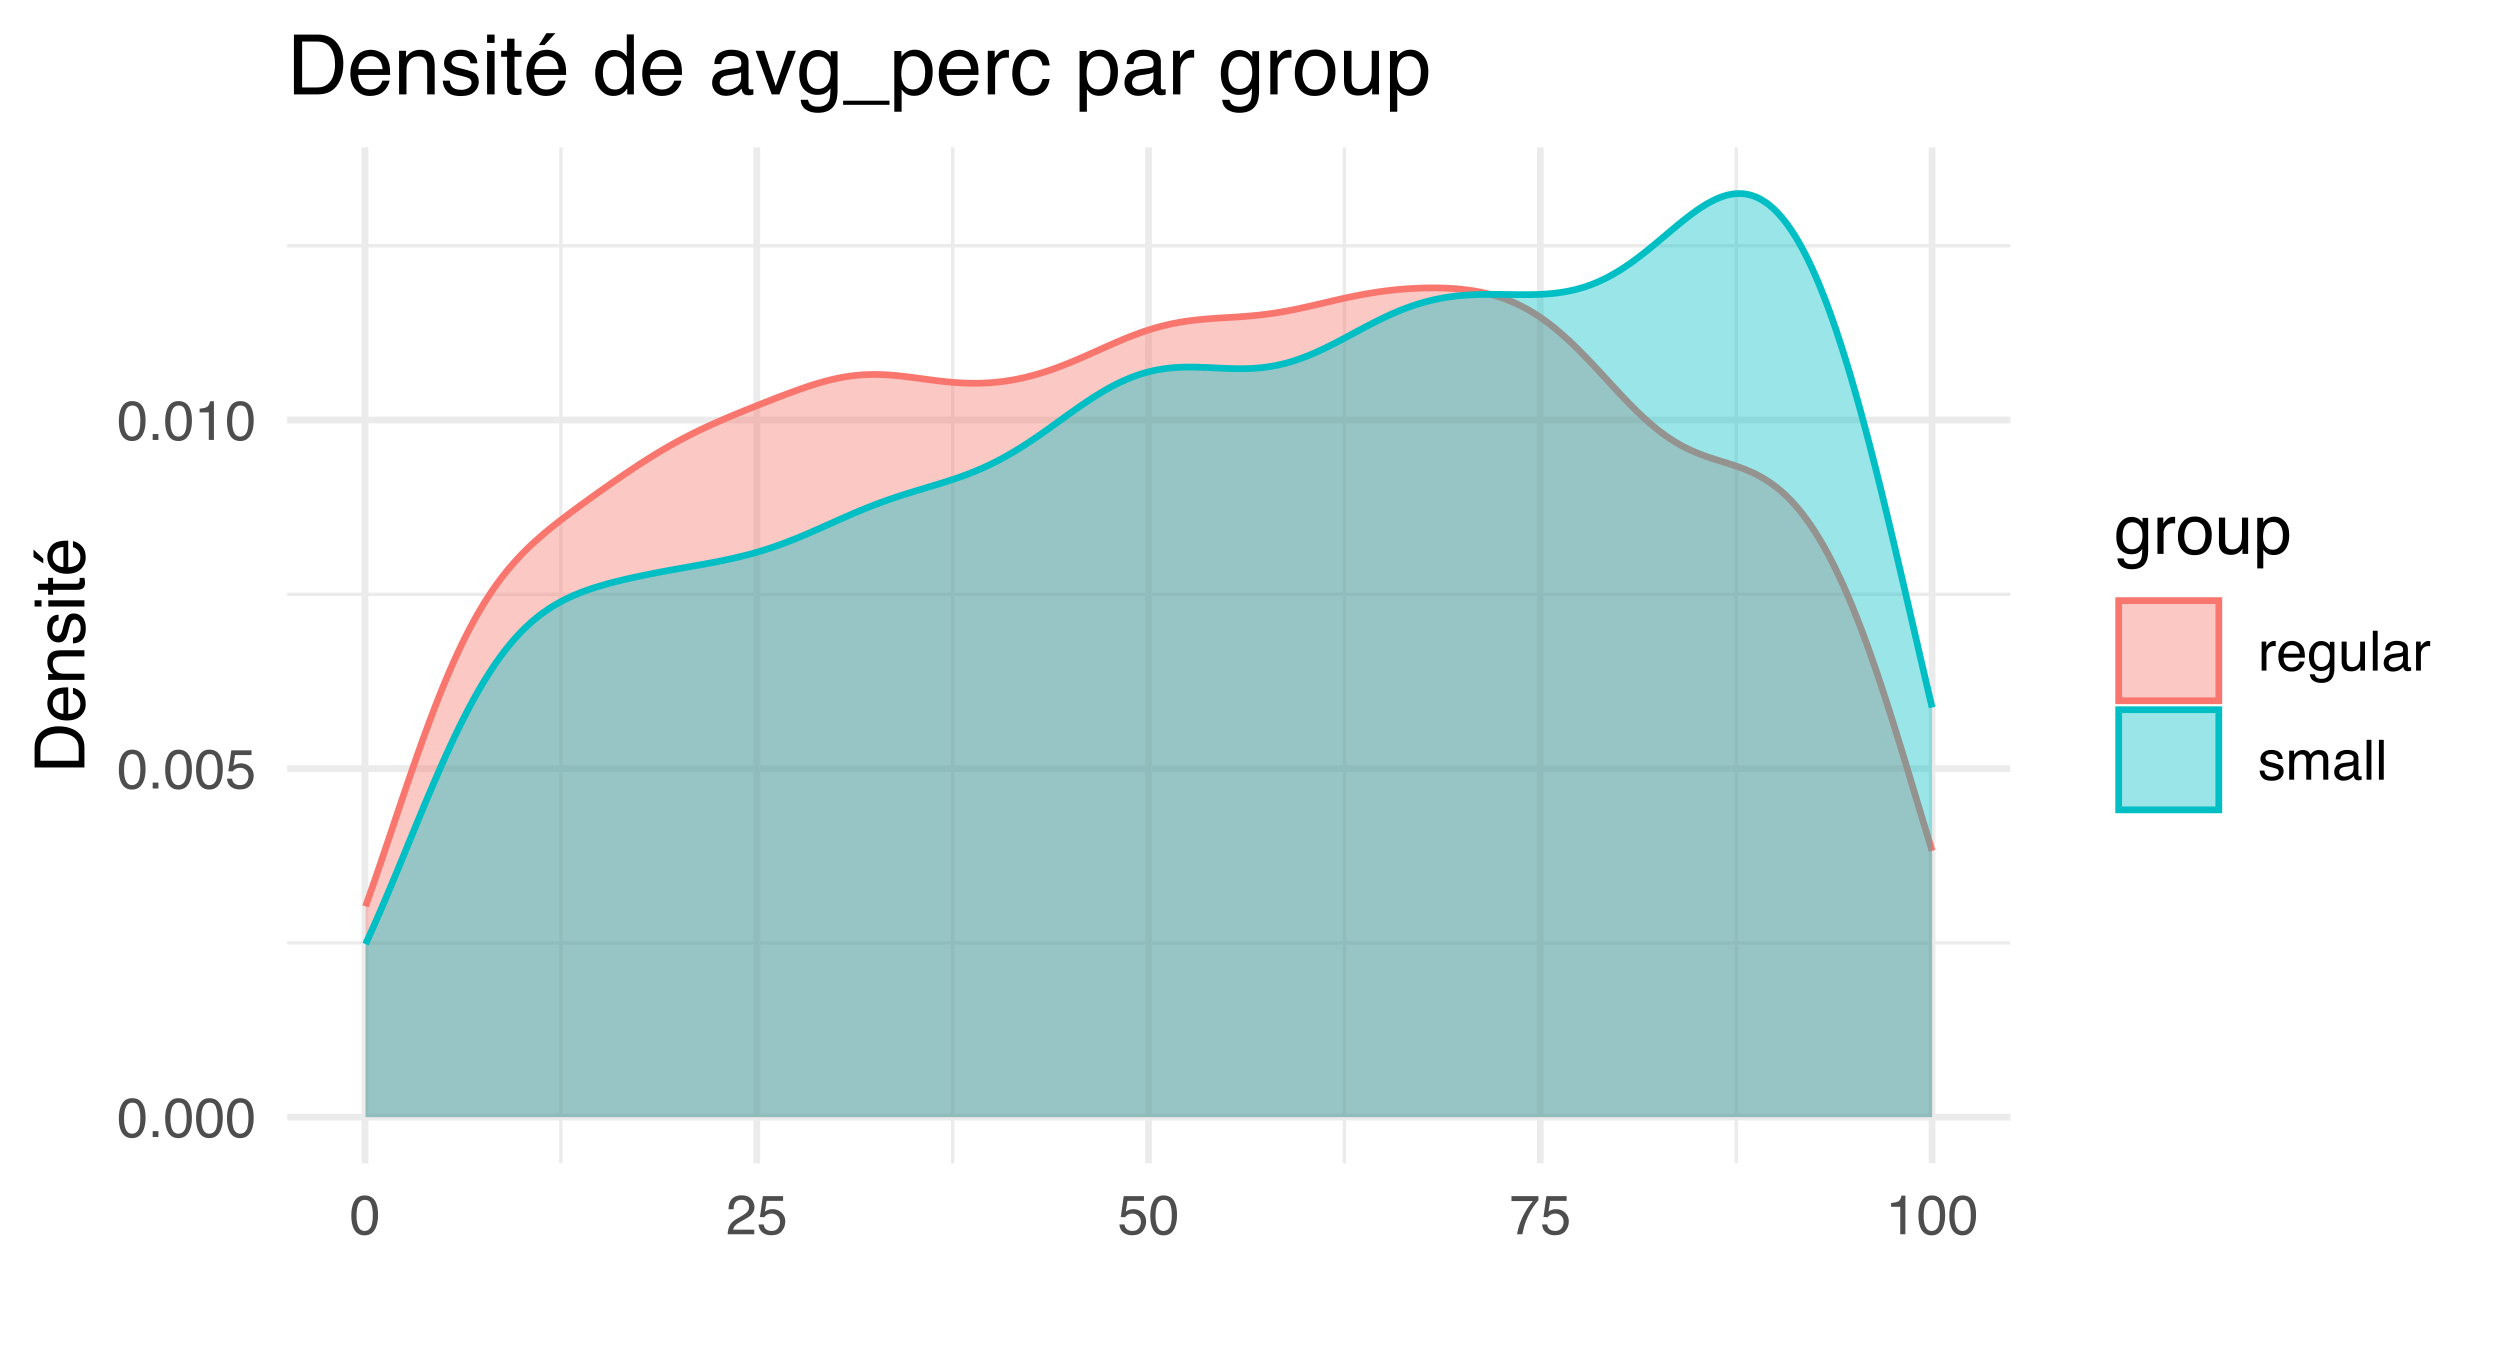 <?xml version="1.0" encoding="UTF-8"?>
<svg xmlns="http://www.w3.org/2000/svg" xmlns:xlink="http://www.w3.org/1999/xlink" width="396pt" height="216pt" viewBox="0 0 396 216" version="1.1">
<defs>
<g>
<symbol overflow="visible" id="glyph0-0">
<path style="stroke:none;" d="M 0.281 0 L 0.281 -6.312 L 5.297 -6.312 L 5.297 0 Z M 4.5 -0.797 L 4.5 -5.516 L 1.078 -5.516 L 1.078 -0.797 Z M 4.5 -0.797 "/>
</symbol>
<symbol overflow="visible" id="glyph0-1">
<path style="stroke:none;" d="M 2.375 -6.156 C 3.176 -6.156 3.754 -5.828 4.109 -5.172 C 4.379 -4.66 4.516 -3.961 4.516 -3.078 C 4.516 -2.242 4.391 -1.555 4.141 -1.016 C 3.785 -0.223 3.195 0.172 2.375 0.172 C 1.633 0.172 1.082 -0.148 0.719 -0.797 C 0.426 -1.328 0.281 -2.047 0.281 -2.953 C 0.281 -3.648 0.367 -4.25 0.547 -4.75 C 0.879 -5.688 1.488 -6.156 2.375 -6.156 Z M 2.375 -0.531 C 2.77 -0.531 3.086 -0.707 3.328 -1.062 C 3.566 -1.426 3.688 -2.086 3.688 -3.047 C 3.688 -3.754 3.598 -4.332 3.422 -4.781 C 3.254 -5.227 2.922 -5.453 2.422 -5.453 C 1.973 -5.453 1.641 -5.238 1.422 -4.812 C 1.211 -4.383 1.109 -3.754 1.109 -2.922 C 1.109 -2.297 1.176 -1.789 1.312 -1.406 C 1.52 -0.82 1.875 -0.531 2.375 -0.531 Z M 2.375 -0.531 "/>
</symbol>
<symbol overflow="visible" id="glyph0-2">
<path style="stroke:none;" d="M 0.75 -0.938 L 1.656 -0.938 L 1.656 0 L 0.75 0 Z M 0.75 -0.938 "/>
</symbol>
<symbol overflow="visible" id="glyph0-3">
<path style="stroke:none;" d="M 1.094 -1.562 C 1.133 -1.125 1.336 -0.82 1.703 -0.656 C 1.879 -0.57 2.094 -0.531 2.344 -0.531 C 2.801 -0.531 3.141 -0.676 3.359 -0.969 C 3.578 -1.258 3.688 -1.582 3.688 -1.938 C 3.688 -2.363 3.555 -2.691 3.297 -2.922 C 3.035 -3.16 2.719 -3.281 2.344 -3.281 C 2.082 -3.281 1.852 -3.227 1.656 -3.125 C 1.469 -3.02 1.305 -2.879 1.172 -2.703 L 0.5 -2.734 L 0.969 -6.047 L 4.172 -6.047 L 4.172 -5.297 L 1.562 -5.297 L 1.297 -3.594 C 1.43 -3.695 1.566 -3.773 1.703 -3.828 C 1.93 -3.93 2.195 -3.984 2.5 -3.984 C 3.062 -3.984 3.535 -3.801 3.922 -3.438 C 4.316 -3.07 4.516 -2.609 4.516 -2.047 C 4.516 -1.461 4.332 -0.945 3.969 -0.5 C 3.613 -0.062 3.047 0.156 2.266 0.156 C 1.754 0.156 1.305 0.016 0.922 -0.266 C 0.547 -0.547 0.332 -0.977 0.281 -1.562 Z M 1.094 -1.562 "/>
</symbol>
<symbol overflow="visible" id="glyph0-4">
<path style="stroke:none;" d="M 0.844 -4.359 L 0.844 -4.953 C 1.395 -5.004 1.781 -5.094 2 -5.219 C 2.227 -5.344 2.395 -5.645 2.5 -6.125 L 3.109 -6.125 L 3.109 0 L 2.297 0 L 2.297 -4.359 Z M 0.844 -4.359 "/>
</symbol>
<symbol overflow="visible" id="glyph0-5">
<path style="stroke:none;" d="M 0.281 0 C 0.301 -0.531 0.406 -0.988 0.594 -1.375 C 0.789 -1.77 1.164 -2.129 1.719 -2.453 L 2.547 -2.922 C 2.91 -3.141 3.164 -3.328 3.312 -3.484 C 3.551 -3.711 3.672 -3.984 3.672 -4.297 C 3.672 -4.648 3.562 -4.93 3.344 -5.141 C 3.133 -5.359 2.848 -5.469 2.484 -5.469 C 1.961 -5.469 1.598 -5.266 1.391 -4.859 C 1.285 -4.648 1.227 -4.352 1.219 -3.969 L 0.422 -3.969 C 0.43 -4.5 0.531 -4.938 0.719 -5.281 C 1.051 -5.875 1.645 -6.172 2.5 -6.172 C 3.195 -6.172 3.707 -5.977 4.031 -5.594 C 4.363 -5.219 4.531 -4.797 4.531 -4.328 C 4.531 -3.836 4.352 -3.414 4 -3.062 C 3.801 -2.863 3.441 -2.617 2.922 -2.328 L 2.344 -2 C 2.062 -1.844 1.836 -1.695 1.672 -1.562 C 1.391 -1.312 1.211 -1.035 1.141 -0.734 L 4.5 -0.734 L 4.5 0 Z M 0.281 0 "/>
</symbol>
<symbol overflow="visible" id="glyph0-6">
<path style="stroke:none;" d="M 4.594 -6.047 L 4.594 -5.375 C 4.395 -5.176 4.129 -4.836 3.797 -4.359 C 3.473 -3.891 3.188 -3.379 2.938 -2.828 C 2.688 -2.297 2.5 -1.812 2.375 -1.375 C 2.289 -1.082 2.18 -0.625 2.047 0 L 1.203 0 C 1.391 -1.176 1.816 -2.344 2.484 -3.5 C 2.879 -4.188 3.289 -4.773 3.719 -5.266 L 0.328 -5.266 L 0.328 -6.047 Z M 4.594 -6.047 "/>
</symbol>
<symbol overflow="visible" id="glyph0-7">
<path style="stroke:none;" d="M 0.594 -4.594 L 1.328 -4.594 L 1.328 -3.812 C 1.379 -3.957 1.523 -4.141 1.766 -4.359 C 2.004 -4.586 2.273 -4.703 2.578 -4.703 C 2.586 -4.703 2.609 -4.695 2.641 -4.688 C 2.68 -4.688 2.742 -4.688 2.828 -4.688 L 2.828 -3.859 C 2.773 -3.867 2.727 -3.875 2.688 -3.875 C 2.656 -3.883 2.617 -3.891 2.578 -3.891 C 2.18 -3.891 1.879 -3.766 1.672 -3.516 C 1.461 -3.266 1.359 -2.973 1.359 -2.641 L 1.359 0 L 0.594 0 Z M 0.594 -4.594 "/>
</symbol>
<symbol overflow="visible" id="glyph0-8">
<path style="stroke:none;" d="M 2.484 -4.703 C 2.805 -4.703 3.117 -4.625 3.422 -4.469 C 3.734 -4.32 3.969 -4.125 4.125 -3.875 C 4.281 -3.645 4.383 -3.375 4.438 -3.062 C 4.488 -2.852 4.516 -2.516 4.516 -2.047 L 1.141 -2.047 C 1.148 -1.586 1.258 -1.211 1.469 -0.922 C 1.676 -0.641 1.992 -0.5 2.422 -0.5 C 2.828 -0.5 3.148 -0.633 3.391 -0.906 C 3.523 -1.062 3.625 -1.238 3.688 -1.438 L 4.453 -1.438 C 4.43 -1.27 4.363 -1.082 4.25 -0.875 C 4.133 -0.664 4.004 -0.5 3.859 -0.375 C 3.629 -0.145 3.344 0.008 3 0.094 C 2.812 0.133 2.598 0.156 2.359 0.156 C 1.785 0.156 1.301 -0.051 0.906 -0.469 C 0.508 -0.883 0.312 -1.469 0.312 -2.219 C 0.312 -2.945 0.508 -3.539 0.906 -4 C 1.312 -4.469 1.836 -4.703 2.484 -4.703 Z M 3.719 -2.672 C 3.688 -3.004 3.613 -3.27 3.5 -3.469 C 3.281 -3.844 2.926 -4.031 2.438 -4.031 C 2.082 -4.031 1.785 -3.898 1.547 -3.641 C 1.305 -3.391 1.176 -3.066 1.156 -2.672 Z M 2.406 -4.719 Z M 2.406 -4.719 "/>
</symbol>
<symbol overflow="visible" id="glyph0-9">
<path style="stroke:none;" d="M 2.188 -4.688 C 2.551 -4.688 2.867 -4.598 3.141 -4.422 C 3.285 -4.316 3.43 -4.172 3.578 -3.984 L 3.578 -4.562 L 4.297 -4.562 L 4.297 -0.375 C 4.297 0.207 4.207 0.672 4.031 1.016 C 3.719 1.641 3.113 1.953 2.219 1.953 C 1.727 1.953 1.312 1.836 0.969 1.609 C 0.633 1.391 0.445 1.047 0.406 0.578 L 1.188 0.578 C 1.227 0.773 1.301 0.93 1.406 1.047 C 1.582 1.223 1.859 1.312 2.234 1.312 C 2.828 1.312 3.219 1.098 3.406 0.672 C 3.508 0.43 3.555 -0.004 3.547 -0.641 C 3.391 -0.398 3.203 -0.223 2.984 -0.109 C 2.773 0.004 2.488 0.062 2.125 0.062 C 1.633 0.062 1.203 -0.113 0.828 -0.469 C 0.453 -0.82 0.266 -1.41 0.266 -2.234 C 0.266 -3.004 0.453 -3.602 0.828 -4.031 C 1.203 -4.469 1.656 -4.688 2.188 -4.688 Z M 3.578 -2.312 C 3.578 -2.883 3.457 -3.305 3.219 -3.578 C 2.988 -3.859 2.691 -4 2.328 -4 C 1.785 -4 1.414 -3.742 1.219 -3.234 C 1.113 -2.961 1.062 -2.609 1.062 -2.172 C 1.062 -1.648 1.164 -1.254 1.375 -0.984 C 1.582 -0.711 1.863 -0.578 2.219 -0.578 C 2.77 -0.578 3.16 -0.828 3.391 -1.328 C 3.516 -1.609 3.578 -1.938 3.578 -2.312 Z M 2.281 -4.719 Z M 2.281 -4.719 "/>
</symbol>
<symbol overflow="visible" id="glyph0-10">
<path style="stroke:none;" d="M 1.344 -4.594 L 1.344 -1.547 C 1.344 -1.305 1.379 -1.113 1.453 -0.969 C 1.586 -0.695 1.844 -0.562 2.219 -0.562 C 2.758 -0.562 3.125 -0.801 3.312 -1.281 C 3.426 -1.539 3.484 -1.895 3.484 -2.344 L 3.484 -4.594 L 4.25 -4.594 L 4.25 0 L 3.516 0 L 3.531 -0.672 C 3.426 -0.504 3.301 -0.359 3.156 -0.234 C 2.863 0.004 2.504 0.125 2.078 0.125 C 1.422 0.125 0.977 -0.094 0.75 -0.531 C 0.613 -0.77 0.547 -1.082 0.547 -1.469 L 0.547 -4.594 Z M 2.406 -4.719 Z M 2.406 -4.719 "/>
</symbol>
<symbol overflow="visible" id="glyph0-11">
<path style="stroke:none;" d="M 0.594 -6.312 L 1.359 -6.312 L 1.359 0 L 0.594 0 Z M 0.594 -6.312 "/>
</symbol>
<symbol overflow="visible" id="glyph0-12">
<path style="stroke:none;" d="M 1.156 -1.219 C 1.156 -1 1.238 -0.82 1.406 -0.688 C 1.57 -0.562 1.766 -0.5 1.984 -0.5 C 2.254 -0.5 2.52 -0.562 2.781 -0.688 C 3.207 -0.895 3.422 -1.238 3.422 -1.719 L 3.422 -2.344 C 3.328 -2.281 3.203 -2.227 3.047 -2.188 C 2.898 -2.145 2.754 -2.117 2.609 -2.109 L 2.141 -2.047 C 1.867 -2.004 1.66 -1.945 1.516 -1.875 C 1.273 -1.738 1.156 -1.52 1.156 -1.219 Z M 3.031 -2.781 C 3.207 -2.812 3.328 -2.891 3.391 -3.016 C 3.422 -3.078 3.438 -3.176 3.438 -3.312 C 3.438 -3.57 3.344 -3.758 3.156 -3.875 C 2.969 -4 2.703 -4.062 2.359 -4.062 C 1.953 -4.062 1.664 -3.953 1.5 -3.734 C 1.406 -3.609 1.344 -3.43 1.312 -3.203 L 0.594 -3.203 C 0.602 -3.766 0.785 -4.156 1.141 -4.375 C 1.492 -4.602 1.906 -4.719 2.375 -4.719 C 2.914 -4.719 3.352 -4.613 3.688 -4.406 C 4.02 -4.195 4.188 -3.875 4.188 -3.438 L 4.188 -0.797 C 4.188 -0.711 4.203 -0.645 4.234 -0.594 C 4.273 -0.551 4.348 -0.531 4.453 -0.531 C 4.484 -0.531 4.52 -0.531 4.562 -0.531 C 4.602 -0.531 4.648 -0.535 4.703 -0.547 L 4.703 0.016 C 4.578 0.055 4.484 0.078 4.422 0.078 C 4.359 0.086 4.273 0.094 4.172 0.094 C 3.898 0.094 3.707 0 3.594 -0.188 C 3.531 -0.281 3.484 -0.422 3.453 -0.609 C 3.297 -0.398 3.07 -0.219 2.781 -0.062 C 2.488 0.082 2.16 0.156 1.797 0.156 C 1.367 0.156 1.02 0.023 0.75 -0.234 C 0.488 -0.492 0.359 -0.816 0.359 -1.203 C 0.359 -1.629 0.488 -1.957 0.75 -2.188 C 1.02 -2.426 1.367 -2.578 1.797 -2.641 Z M 2.391 -4.719 Z M 2.391 -4.719 "/>
</symbol>
<symbol overflow="visible" id="glyph0-13">
<path style="stroke:none;" d="M 1.031 -1.438 C 1.051 -1.188 1.113 -0.988 1.219 -0.844 C 1.414 -0.602 1.754 -0.484 2.234 -0.484 C 2.516 -0.484 2.766 -0.539 2.984 -0.656 C 3.203 -0.781 3.312 -0.973 3.312 -1.234 C 3.312 -1.43 3.223 -1.582 3.047 -1.688 C 2.941 -1.75 2.723 -1.82 2.391 -1.906 L 1.781 -2.062 C 1.383 -2.164 1.094 -2.273 0.906 -2.391 C 0.57 -2.598 0.406 -2.891 0.406 -3.266 C 0.406 -3.691 0.562 -4.039 0.875 -4.312 C 1.195 -4.582 1.617 -4.719 2.141 -4.719 C 2.836 -4.719 3.336 -4.516 3.641 -4.109 C 3.836 -3.848 3.93 -3.57 3.922 -3.281 L 3.203 -3.281 C 3.18 -3.457 3.117 -3.613 3.016 -3.75 C 2.836 -3.957 2.531 -4.062 2.094 -4.062 C 1.801 -4.062 1.578 -4.004 1.422 -3.891 C 1.273 -3.773 1.203 -3.629 1.203 -3.453 C 1.203 -3.254 1.301 -3.094 1.5 -2.969 C 1.613 -2.895 1.781 -2.832 2 -2.781 L 2.516 -2.656 C 3.066 -2.52 3.438 -2.391 3.625 -2.266 C 3.926 -2.066 4.078 -1.754 4.078 -1.328 C 4.078 -0.922 3.922 -0.566 3.609 -0.266 C 3.305 0.023 2.832 0.172 2.188 0.172 C 1.508 0.172 1.023 0.02 0.734 -0.281 C 0.453 -0.594 0.301 -0.977 0.281 -1.438 Z M 2.172 -4.719 Z M 2.172 -4.719 "/>
</symbol>
<symbol overflow="visible" id="glyph0-14">
<path style="stroke:none;" d="M 0.562 -4.594 L 1.328 -4.594 L 1.328 -3.953 C 1.516 -4.172 1.68 -4.332 1.828 -4.438 C 2.086 -4.613 2.379 -4.703 2.703 -4.703 C 3.066 -4.703 3.359 -4.613 3.578 -4.438 C 3.703 -4.332 3.816 -4.18 3.922 -3.984 C 4.098 -4.223 4.301 -4.398 4.531 -4.516 C 4.758 -4.641 5.02 -4.703 5.312 -4.703 C 5.926 -4.703 6.348 -4.477 6.578 -4.031 C 6.691 -3.789 6.75 -3.469 6.75 -3.062 L 6.75 0 L 5.953 0 L 5.953 -3.203 C 5.953 -3.504 5.875 -3.711 5.719 -3.828 C 5.57 -3.941 5.383 -4 5.156 -4 C 4.852 -4 4.594 -3.895 4.375 -3.688 C 4.156 -3.488 4.047 -3.148 4.047 -2.672 L 4.047 0 L 3.266 0 L 3.266 -3 C 3.266 -3.312 3.227 -3.539 3.156 -3.688 C 3.039 -3.895 2.82 -4 2.5 -4 C 2.207 -4 1.941 -3.883 1.703 -3.656 C 1.461 -3.438 1.344 -3.031 1.344 -2.438 L 1.344 0 L 0.562 0 Z M 0.562 -4.594 "/>
</symbol>
<symbol overflow="visible" id="glyph1-0">
<path style="stroke:none;" d="M 0 -0.359 L -7.891 -0.359 L -7.891 -6.625 L 0 -6.625 Z M -0.984 -5.625 L -6.906 -5.625 L -6.906 -1.344 L -0.984 -1.344 Z M -0.984 -5.625 "/>
</symbol>
<symbol overflow="visible" id="glyph1-1">
<path style="stroke:none;" d="M -0.906 -3.875 C -0.906 -4.227 -0.945 -4.523 -1.031 -4.766 C -1.164 -5.172 -1.43 -5.508 -1.828 -5.781 C -2.148 -5.988 -2.562 -6.141 -3.062 -6.234 C -3.352 -6.285 -3.629 -6.312 -3.891 -6.312 C -4.859 -6.312 -5.613 -6.117 -6.156 -5.734 C -6.695 -5.348 -6.969 -4.723 -6.969 -3.859 L -6.969 -1.953 L -0.906 -1.953 Z M -7.891 -0.891 L -7.891 -4.078 C -7.891 -5.16 -7.504 -6.004 -6.734 -6.609 C -6.035 -7.141 -5.145 -7.406 -4.062 -7.406 C -3.227 -7.406 -2.473 -7.25 -1.797 -6.938 C -0.598 -6.383 0 -5.43 0 -4.078 L 0 -0.891 Z M -7.891 -0.891 "/>
</symbol>
<symbol overflow="visible" id="glyph1-2">
<path style="stroke:none;" d="M -5.875 -3.109 C -5.875 -3.516 -5.781 -3.906 -5.594 -4.281 C -5.406 -4.664 -5.156 -4.961 -4.844 -5.172 C -4.562 -5.359 -4.223 -5.484 -3.828 -5.547 C -3.566 -5.609 -3.145 -5.641 -2.562 -5.641 L -2.562 -1.422 C -1.977 -1.441 -1.508 -1.578 -1.156 -1.828 C -0.812 -2.086 -0.641 -2.488 -0.641 -3.031 C -0.641 -3.539 -0.805 -3.945 -1.141 -4.25 C -1.328 -4.414 -1.551 -4.535 -1.812 -4.609 L -1.812 -5.562 C -1.594 -5.531 -1.352 -5.441 -1.094 -5.297 C -0.832 -5.16 -0.625 -5.004 -0.469 -4.828 C -0.176 -4.535 0.02 -4.176 0.125 -3.75 C 0.176 -3.508 0.203 -3.242 0.203 -2.953 C 0.203 -2.234 -0.055 -1.625 -0.578 -1.125 C -1.098 -0.633 -1.828 -0.391 -2.766 -0.391 C -3.691 -0.391 -4.441 -0.641 -5.016 -1.141 C -5.586 -1.641 -5.875 -2.297 -5.875 -3.109 Z M -3.328 -4.641 C -3.754 -4.609 -4.094 -4.52 -4.344 -4.375 C -4.801 -4.102 -5.031 -3.66 -5.031 -3.047 C -5.031 -2.598 -4.867 -2.223 -4.547 -1.922 C -4.234 -1.629 -3.828 -1.473 -3.328 -1.453 Z M -5.891 -3.016 Z M -5.891 -3.016 "/>
</symbol>
<symbol overflow="visible" id="glyph1-3">
<path style="stroke:none;" d="M -5.75 -0.703 L -5.75 -1.625 L -4.938 -1.625 C -5.27 -1.895 -5.508 -2.18 -5.656 -2.484 C -5.801 -2.797 -5.875 -3.133 -5.875 -3.5 C -5.875 -4.32 -5.594 -4.875 -5.031 -5.156 C -4.719 -5.312 -4.27 -5.391 -3.688 -5.391 L 0 -5.391 L 0 -4.422 L -3.625 -4.422 C -3.977 -4.422 -4.258 -4.367 -4.469 -4.266 C -4.832 -4.086 -5.016 -3.773 -5.016 -3.328 C -5.016 -3.098 -4.988 -2.91 -4.938 -2.766 C -4.863 -2.492 -4.707 -2.258 -4.469 -2.062 C -4.281 -1.906 -4.082 -1.801 -3.875 -1.75 C -3.676 -1.695 -3.391 -1.672 -3.016 -1.672 L 0 -1.672 L 0 -0.703 Z M -5.891 -2.984 Z M -5.891 -2.984 "/>
</symbol>
<symbol overflow="visible" id="glyph1-4">
<path style="stroke:none;" d="M -1.812 -1.281 C -1.488 -1.312 -1.238 -1.395 -1.062 -1.531 C -0.75 -1.77 -0.594 -2.191 -0.594 -2.797 C -0.594 -3.148 -0.672 -3.461 -0.828 -3.734 C -0.984 -4.004 -1.223 -4.141 -1.547 -4.141 C -1.797 -4.141 -1.984 -4.031 -2.109 -3.812 C -2.191 -3.676 -2.285 -3.398 -2.391 -2.984 L -2.578 -2.219 C -2.703 -1.727 -2.836 -1.367 -2.984 -1.141 C -3.254 -0.723 -3.617 -0.516 -4.078 -0.516 C -4.617 -0.516 -5.055 -0.707 -5.391 -1.094 C -5.734 -1.488 -5.906 -2.02 -5.906 -2.688 C -5.906 -3.551 -5.648 -4.176 -5.141 -4.562 C -4.816 -4.801 -4.469 -4.914 -4.094 -4.906 L -4.094 -4 C -4.312 -3.977 -4.508 -3.898 -4.688 -3.766 C -4.945 -3.547 -5.078 -3.16 -5.078 -2.609 C -5.078 -2.242 -5.004 -1.969 -4.859 -1.781 C -4.723 -1.594 -4.539 -1.5 -4.312 -1.5 C -4.062 -1.5 -3.863 -1.625 -3.719 -1.875 C -3.625 -2.008 -3.539 -2.219 -3.469 -2.5 L -3.312 -3.141 C -3.145 -3.836 -2.984 -4.301 -2.828 -4.531 C -2.578 -4.914 -2.191 -5.109 -1.672 -5.109 C -1.148 -5.109 -0.703 -4.91 -0.328 -4.516 C 0.035 -4.129 0.219 -3.539 0.219 -2.75 C 0.219 -1.895 0.023 -1.285 -0.359 -0.922 C -0.754 -0.566 -1.238 -0.379 -1.812 -0.359 Z M -5.891 -2.719 Z M -5.891 -2.719 "/>
</symbol>
<symbol overflow="visible" id="glyph1-5">
<path style="stroke:none;" d="M -5.719 -0.703 L -5.719 -1.688 L 0 -1.688 L 0 -0.703 Z M -7.891 -0.703 L -7.891 -1.688 L -6.797 -1.688 L -6.797 -0.703 Z M -7.891 -0.703 "/>
</symbol>
<symbol overflow="visible" id="glyph1-6">
<path style="stroke:none;" d="M -7.359 -0.906 L -7.359 -1.875 L -5.75 -1.875 L -5.75 -2.797 L -4.969 -2.797 L -4.969 -1.875 L -1.203 -1.875 C -1.004 -1.875 -0.875 -1.941 -0.812 -2.078 C -0.77 -2.16 -0.75 -2.285 -0.75 -2.453 C -0.75 -2.504 -0.75 -2.555 -0.75 -2.609 C -0.75 -2.66 -0.754 -2.723 -0.766 -2.797 L 0 -2.797 C 0.031 -2.68 0.051 -2.562 0.062 -2.438 C 0.082 -2.32 0.094 -2.195 0.094 -2.062 C 0.094 -1.613 -0.02 -1.305 -0.25 -1.141 C -0.488 -0.984 -0.789 -0.906 -1.156 -0.906 L -4.969 -0.906 L -4.969 -0.125 L -5.75 -0.125 L -5.75 -0.906 Z M -7.359 -0.906 "/>
</symbol>
<symbol overflow="visible" id="glyph1-7">
<path style="stroke:none;" d="M -5.875 -3.109 C -5.875 -3.516 -5.781 -3.906 -5.594 -4.281 C -5.406 -4.664 -5.156 -4.961 -4.844 -5.172 C -4.562 -5.359 -4.223 -5.484 -3.828 -5.547 C -3.566 -5.609 -3.145 -5.641 -2.562 -5.641 L -2.562 -1.422 C -1.977 -1.441 -1.508 -1.578 -1.156 -1.828 C -0.812 -2.086 -0.641 -2.488 -0.641 -3.031 C -0.641 -3.539 -0.805 -3.945 -1.141 -4.25 C -1.328 -4.414 -1.551 -4.535 -1.812 -4.609 L -1.812 -5.562 C -1.594 -5.531 -1.352 -5.441 -1.094 -5.297 C -0.832 -5.16 -0.625 -5.004 -0.469 -4.828 C -0.176 -4.535 0.02 -4.176 0.125 -3.75 C 0.176 -3.508 0.203 -3.242 0.203 -2.953 C 0.203 -2.234 -0.055 -1.625 -0.578 -1.125 C -1.098 -0.633 -1.828 -0.391 -2.766 -0.391 C -3.691 -0.391 -4.441 -0.641 -5.016 -1.141 C -5.586 -1.641 -5.875 -2.297 -5.875 -3.109 Z M -3.328 -4.641 C -3.754 -4.609 -4.094 -4.52 -4.344 -4.375 C -4.801 -4.102 -5.031 -3.66 -5.031 -3.047 C -5.031 -2.598 -4.867 -2.223 -4.547 -1.922 C -4.234 -1.629 -3.828 -1.473 -3.328 -1.453 Z M -5.891 -3.016 Z M -8.062 -4.234 L -6.516 -2.797 L -6.516 -2.047 L -8.062 -3.031 Z M -8.062 -4.234 "/>
</symbol>
<symbol overflow="visible" id="glyph2-0">
<path style="stroke:none;" d="M 0.359 0 L 0.359 -7.891 L 6.625 -7.891 L 6.625 0 Z M 5.625 -0.984 L 5.625 -6.906 L 1.344 -6.906 L 1.344 -0.984 Z M 5.625 -0.984 "/>
</symbol>
<symbol overflow="visible" id="glyph2-1">
<path style="stroke:none;" d="M 2.734 -5.859 C 3.191 -5.859 3.586 -5.742 3.922 -5.516 C 4.098 -5.391 4.285 -5.207 4.484 -4.969 L 4.484 -5.703 L 5.375 -5.703 L 5.375 -0.469 C 5.375 0.258 5.266 0.836 5.047 1.266 C 4.648 2.047 3.895 2.438 2.781 2.438 C 2.156 2.438 1.629 2.297 1.203 2.016 C 0.785 1.734 0.551 1.301 0.5 0.719 L 1.484 0.719 C 1.535 0.969 1.629 1.164 1.766 1.312 C 1.984 1.531 2.328 1.641 2.797 1.641 C 3.535 1.641 4.02 1.375 4.25 0.844 C 4.383 0.539 4.445 -0.004 4.438 -0.797 C 4.25 -0.504 4.016 -0.285 3.734 -0.141 C 3.461 -0.004 3.109 0.062 2.672 0.062 C 2.047 0.062 1.5 -0.156 1.031 -0.594 C 0.562 -1.031 0.328 -1.758 0.328 -2.781 C 0.328 -3.75 0.562 -4.504 1.031 -5.047 C 1.5 -5.586 2.066 -5.859 2.734 -5.859 Z M 4.484 -2.906 C 4.484 -3.613 4.332 -4.141 4.031 -4.484 C 3.738 -4.828 3.367 -5 2.922 -5 C 2.234 -5 1.766 -4.68 1.516 -4.047 C 1.391 -3.703 1.328 -3.254 1.328 -2.703 C 1.328 -2.055 1.457 -1.562 1.719 -1.219 C 1.977 -0.883 2.332 -0.719 2.781 -0.719 C 3.469 -0.719 3.957 -1.031 4.25 -1.656 C 4.406 -2.008 4.484 -2.426 4.484 -2.906 Z M 2.859 -5.891 Z M 2.859 -5.891 "/>
</symbol>
<symbol overflow="visible" id="glyph2-2">
<path style="stroke:none;" d="M 0.734 -5.75 L 1.656 -5.75 L 1.656 -4.766 C 1.727 -4.953 1.91 -5.18 2.203 -5.453 C 2.492 -5.734 2.832 -5.875 3.219 -5.875 C 3.238 -5.875 3.27 -5.875 3.312 -5.875 C 3.352 -5.875 3.426 -5.867 3.531 -5.859 L 3.531 -4.828 C 3.477 -4.836 3.426 -4.844 3.375 -4.844 C 3.32 -4.852 3.27 -4.859 3.219 -4.859 C 2.727 -4.859 2.352 -4.703 2.094 -4.391 C 1.832 -4.078 1.703 -3.719 1.703 -3.312 L 1.703 0 L 0.734 0 Z M 0.734 -5.75 "/>
</symbol>
<symbol overflow="visible" id="glyph2-3">
<path style="stroke:none;" d="M 2.984 -0.625 C 3.629 -0.625 4.07 -0.863 4.312 -1.344 C 4.551 -1.832 4.672 -2.375 4.672 -2.969 C 4.672 -3.508 4.582 -3.945 4.406 -4.281 C 4.133 -4.812 3.664 -5.078 3 -5.078 C 2.406 -5.078 1.973 -4.848 1.703 -4.391 C 1.441 -3.941 1.312 -3.398 1.312 -2.766 C 1.312 -2.148 1.441 -1.641 1.703 -1.234 C 1.973 -0.828 2.398 -0.625 2.984 -0.625 Z M 3.031 -5.922 C 3.77 -5.922 4.395 -5.672 4.906 -5.172 C 5.414 -4.68 5.672 -3.957 5.672 -3 C 5.672 -2.07 5.445 -1.305 5 -0.703 C 4.551 -0.098 3.852 0.203 2.906 0.203 C 2.113 0.203 1.484 -0.062 1.016 -0.594 C 0.547 -1.125 0.312 -1.844 0.312 -2.75 C 0.312 -3.719 0.555 -4.488 1.047 -5.062 C 1.535 -5.633 2.195 -5.922 3.031 -5.922 Z M 3 -5.891 Z M 3 -5.891 "/>
</symbol>
<symbol overflow="visible" id="glyph2-4">
<path style="stroke:none;" d="M 1.672 -5.75 L 1.672 -1.938 C 1.672 -1.645 1.719 -1.406 1.812 -1.219 C 1.988 -0.875 2.312 -0.703 2.781 -0.703 C 3.445 -0.703 3.906 -1 4.156 -1.594 C 4.281 -1.914 4.344 -2.359 4.344 -2.922 L 4.344 -5.75 L 5.312 -5.75 L 5.312 0 L 4.406 0 L 4.422 -0.844 C 4.297 -0.625 4.141 -0.441 3.953 -0.297 C 3.578 0.004 3.129 0.156 2.609 0.156 C 1.785 0.156 1.223 -0.117 0.922 -0.672 C 0.766 -0.961 0.688 -1.352 0.688 -1.844 L 0.688 -5.75 Z M 3 -5.891 Z M 3 -5.891 "/>
</symbol>
<symbol overflow="visible" id="glyph2-5">
<path style="stroke:none;" d="M 3.141 -0.656 C 3.586 -0.656 3.957 -0.844 4.25 -1.219 C 4.551 -1.594 4.703 -2.156 4.703 -2.906 C 4.703 -3.363 4.641 -3.758 4.516 -4.094 C 4.266 -4.727 3.805 -5.047 3.141 -5.047 C 2.461 -5.047 2.004 -4.711 1.766 -4.047 C 1.629 -3.68 1.562 -3.223 1.562 -2.672 C 1.562 -2.234 1.629 -1.859 1.766 -1.547 C 2.016 -0.953 2.473 -0.656 3.141 -0.656 Z M 0.641 -5.719 L 1.578 -5.719 L 1.578 -4.969 C 1.766 -5.227 1.973 -5.426 2.203 -5.562 C 2.535 -5.781 2.922 -5.891 3.359 -5.891 C 4.004 -5.891 4.555 -5.641 5.016 -5.141 C 5.473 -4.641 5.703 -3.926 5.703 -3 C 5.703 -1.75 5.375 -0.852 4.719 -0.312 C 4.301 0.02 3.816 0.188 3.266 0.188 C 2.828 0.188 2.461 0.094 2.172 -0.094 C 2.004 -0.195 1.812 -0.379 1.594 -0.641 L 1.594 2.297 L 0.641 2.297 Z M 0.641 -5.719 "/>
</symbol>
<symbol overflow="visible" id="glyph3-0">
<path style="stroke:none;" d="M 0.422 0 L 0.422 -9.469 L 7.938 -9.469 L 7.938 0 Z M 6.75 -1.188 L 6.75 -8.281 L 1.609 -8.281 L 1.609 -1.188 Z M 6.75 -1.188 "/>
</symbol>
<symbol overflow="visible" id="glyph3-1">
<path style="stroke:none;" d="M 4.641 -1.094 C 5.078 -1.094 5.438 -1.141 5.719 -1.234 C 6.207 -1.398 6.613 -1.723 6.938 -2.203 C 7.188 -2.578 7.367 -3.066 7.484 -3.672 C 7.547 -4.023 7.578 -4.352 7.578 -4.656 C 7.578 -5.832 7.344 -6.742 6.875 -7.391 C 6.414 -8.047 5.664 -8.375 4.625 -8.375 L 2.359 -8.375 L 2.359 -1.094 Z M 1.062 -9.469 L 4.906 -9.469 C 6.207 -9.469 7.211 -9.004 7.922 -8.078 C 8.566 -7.242 8.891 -6.176 8.891 -4.875 C 8.891 -3.875 8.703 -2.969 8.328 -2.156 C 7.66 -0.719 6.516 0 4.891 0 L 1.062 0 Z M 1.062 -9.469 "/>
</symbol>
<symbol overflow="visible" id="glyph3-2">
<path style="stroke:none;" d="M 3.719 -7.062 C 4.219 -7.062 4.695 -6.945 5.156 -6.719 C 5.613 -6.488 5.961 -6.191 6.203 -5.828 C 6.43 -5.473 6.586 -5.066 6.672 -4.609 C 6.734 -4.285 6.766 -3.773 6.766 -3.078 L 1.703 -3.078 C 1.723 -2.379 1.891 -1.816 2.203 -1.391 C 2.516 -0.973 2.992 -0.766 3.641 -0.766 C 4.242 -0.766 4.727 -0.961 5.094 -1.359 C 5.301 -1.586 5.445 -1.859 5.531 -2.172 L 6.672 -2.172 C 6.641 -1.91 6.539 -1.625 6.375 -1.312 C 6.207 -1 6.016 -0.742 5.797 -0.547 C 5.453 -0.203 5.02 0.023 4.5 0.141 C 4.219 0.211 3.898 0.25 3.547 0.25 C 2.68 0.25 1.953 -0.062 1.359 -0.688 C 0.766 -1.312 0.469 -2.188 0.469 -3.312 C 0.469 -4.426 0.766 -5.328 1.359 -6.016 C 1.961 -6.711 2.75 -7.062 3.719 -7.062 Z M 5.578 -4 C 5.523 -4.5 5.414 -4.898 5.25 -5.203 C 4.926 -5.766 4.395 -6.047 3.656 -6.047 C 3.125 -6.047 2.676 -5.852 2.312 -5.469 C 1.945 -5.082 1.754 -4.594 1.734 -4 Z M 3.609 -7.078 Z M 3.609 -7.078 "/>
</symbol>
<symbol overflow="visible" id="glyph3-3">
<path style="stroke:none;" d="M 0.844 -6.906 L 1.953 -6.906 L 1.953 -5.922 C 2.273 -6.328 2.617 -6.617 2.984 -6.797 C 3.359 -6.973 3.766 -7.062 4.203 -7.062 C 5.18 -7.062 5.848 -6.719 6.203 -6.031 C 6.391 -5.656 6.484 -5.117 6.484 -4.422 L 6.484 0 L 5.297 0 L 5.297 -4.359 C 5.297 -4.773 5.234 -5.113 5.109 -5.375 C 4.898 -5.801 4.523 -6.016 3.984 -6.016 C 3.711 -6.016 3.488 -5.988 3.312 -5.938 C 3 -5.844 2.719 -5.648 2.469 -5.359 C 2.281 -5.129 2.156 -4.895 2.094 -4.656 C 2.039 -4.414 2.016 -4.066 2.016 -3.609 L 2.016 0 L 0.844 0 Z M 3.578 -7.078 Z M 3.578 -7.078 "/>
</symbol>
<symbol overflow="visible" id="glyph3-4">
<path style="stroke:none;" d="M 1.547 -2.172 C 1.578 -1.773 1.672 -1.477 1.828 -1.281 C 2.117 -0.906 2.629 -0.719 3.359 -0.719 C 3.785 -0.719 4.16 -0.812 4.484 -1 C 4.816 -1.188 4.984 -1.473 4.984 -1.859 C 4.984 -2.16 4.848 -2.391 4.578 -2.547 C 4.41 -2.641 4.082 -2.75 3.594 -2.875 L 2.672 -3.094 C 2.078 -3.238 1.641 -3.406 1.359 -3.594 C 0.867 -3.906 0.625 -4.336 0.625 -4.891 C 0.625 -5.547 0.859 -6.07 1.328 -6.469 C 1.797 -6.875 2.426 -7.078 3.219 -7.078 C 4.258 -7.078 5.008 -6.773 5.469 -6.172 C 5.758 -5.785 5.898 -5.367 5.891 -4.922 L 4.797 -4.922 C 4.773 -5.18 4.68 -5.422 4.516 -5.641 C 4.254 -5.941 3.797 -6.094 3.141 -6.094 C 2.691 -6.094 2.352 -6.008 2.125 -5.844 C 1.906 -5.676 1.797 -5.453 1.797 -5.172 C 1.797 -4.867 1.945 -4.629 2.25 -4.453 C 2.414 -4.348 2.664 -4.254 3 -4.172 L 3.766 -3.984 C 4.598 -3.785 5.16 -3.586 5.453 -3.391 C 5.898 -3.098 6.125 -2.633 6.125 -2 C 6.125 -1.383 5.891 -0.852 5.422 -0.406 C 4.953 0.039 4.242 0.266 3.297 0.266 C 2.266 0.266 1.535 0.031 1.109 -0.438 C 0.68 -0.906 0.453 -1.484 0.422 -2.172 Z M 3.25 -7.078 Z M 3.25 -7.078 "/>
</symbol>
<symbol overflow="visible" id="glyph3-5">
<path style="stroke:none;" d="M 0.844 -6.875 L 2.031 -6.875 L 2.031 0 L 0.844 0 Z M 0.844 -9.469 L 2.031 -9.469 L 2.031 -8.156 L 0.844 -8.156 Z M 0.844 -9.469 "/>
</symbol>
<symbol overflow="visible" id="glyph3-6">
<path style="stroke:none;" d="M 1.078 -8.828 L 2.25 -8.828 L 2.25 -6.906 L 3.359 -6.906 L 3.359 -5.953 L 2.25 -5.953 L 2.25 -1.453 C 2.25 -1.211 2.332 -1.051 2.5 -0.969 C 2.594 -0.914 2.742 -0.891 2.953 -0.891 C 3.004 -0.891 3.062 -0.891 3.125 -0.891 C 3.195 -0.898 3.273 -0.91 3.359 -0.922 L 3.359 0 C 3.223 0.039 3.082 0.066 2.938 0.078 C 2.801 0.098 2.645 0.109 2.469 0.109 C 1.926 0.109 1.555 -0.023 1.359 -0.297 C 1.172 -0.578 1.078 -0.941 1.078 -1.391 L 1.078 -5.953 L 0.141 -5.953 L 0.141 -6.906 L 1.078 -6.906 Z M 1.078 -8.828 "/>
</symbol>
<symbol overflow="visible" id="glyph3-7">
<path style="stroke:none;" d="M 3.719 -7.062 C 4.219 -7.062 4.695 -6.945 5.156 -6.719 C 5.613 -6.488 5.961 -6.191 6.203 -5.828 C 6.43 -5.473 6.586 -5.066 6.672 -4.609 C 6.734 -4.285 6.766 -3.773 6.766 -3.078 L 1.703 -3.078 C 1.723 -2.379 1.891 -1.816 2.203 -1.391 C 2.516 -0.973 2.992 -0.766 3.641 -0.766 C 4.242 -0.766 4.727 -0.961 5.094 -1.359 C 5.301 -1.586 5.445 -1.859 5.531 -2.172 L 6.672 -2.172 C 6.641 -1.91 6.539 -1.625 6.375 -1.312 C 6.207 -1 6.016 -0.742 5.797 -0.547 C 5.453 -0.203 5.02 0.023 4.5 0.141 C 4.219 0.211 3.898 0.25 3.547 0.25 C 2.68 0.25 1.953 -0.062 1.359 -0.688 C 0.766 -1.312 0.469 -2.188 0.469 -3.312 C 0.469 -4.426 0.766 -5.328 1.359 -6.016 C 1.961 -6.711 2.75 -7.062 3.719 -7.062 Z M 5.578 -4 C 5.523 -4.5 5.414 -4.898 5.25 -5.203 C 4.926 -5.766 4.395 -6.047 3.656 -6.047 C 3.125 -6.047 2.676 -5.852 2.312 -5.469 C 1.945 -5.082 1.754 -4.594 1.734 -4 Z M 3.609 -7.078 Z M 5.062 -9.688 L 3.344 -7.812 L 2.453 -7.812 L 3.625 -9.688 Z M 5.062 -9.688 "/>
</symbol>
<symbol overflow="visible" id="glyph3-8">
<path style="stroke:none;" d=""/>
</symbol>
<symbol overflow="visible" id="glyph3-9">
<path style="stroke:none;" d="M 1.578 -3.375 C 1.578 -2.633 1.734 -2.016 2.047 -1.516 C 2.367 -1.016 2.875 -0.766 3.562 -0.766 C 4.102 -0.766 4.547 -0.992 4.891 -1.453 C 5.234 -1.922 5.406 -2.586 5.406 -3.453 C 5.406 -4.316 5.227 -4.957 4.875 -5.375 C 4.52 -5.801 4.078 -6.016 3.547 -6.016 C 2.961 -6.016 2.488 -5.789 2.125 -5.344 C 1.758 -4.895 1.578 -4.238 1.578 -3.375 Z M 3.328 -7.031 C 3.859 -7.031 4.301 -6.914 4.656 -6.688 C 4.863 -6.562 5.098 -6.336 5.359 -6.016 L 5.359 -9.5 L 6.484 -9.5 L 6.484 0 L 5.438 0 L 5.438 -0.953 C 5.164 -0.535 4.844 -0.227 4.469 -0.031 C 4.102 0.156 3.68 0.25 3.203 0.25 C 2.43 0.25 1.766 -0.07 1.203 -0.719 C 0.641 -1.375 0.359 -2.238 0.359 -3.312 C 0.359 -4.312 0.613 -5.18 1.125 -5.922 C 1.645 -6.66 2.379 -7.031 3.328 -7.031 Z M 3.328 -7.031 "/>
</symbol>
<symbol overflow="visible" id="glyph3-10">
<path style="stroke:none;" d="M 1.734 -1.844 C 1.734 -1.5 1.852 -1.227 2.094 -1.031 C 2.344 -0.844 2.641 -0.75 2.984 -0.75 C 3.391 -0.75 3.785 -0.844 4.172 -1.031 C 4.805 -1.352 5.125 -1.867 5.125 -2.578 L 5.125 -3.516 C 4.988 -3.422 4.805 -3.344 4.578 -3.281 C 4.359 -3.227 4.141 -3.188 3.922 -3.156 L 3.219 -3.062 C 2.801 -3.008 2.488 -2.922 2.281 -2.797 C 1.914 -2.598 1.734 -2.281 1.734 -1.844 Z M 4.547 -4.188 C 4.816 -4.219 5 -4.328 5.094 -4.516 C 5.133 -4.617 5.156 -4.77 5.156 -4.969 C 5.156 -5.363 5.016 -5.648 4.734 -5.828 C 4.453 -6.004 4.051 -6.094 3.531 -6.094 C 2.926 -6.094 2.5 -5.93 2.25 -5.609 C 2.102 -5.422 2.008 -5.148 1.969 -4.797 L 0.891 -4.797 C 0.91 -5.648 1.188 -6.242 1.719 -6.578 C 2.25 -6.91 2.863 -7.078 3.562 -7.078 C 4.375 -7.078 5.031 -6.922 5.531 -6.609 C 6.039 -6.297 6.297 -5.812 6.297 -5.156 L 6.297 -1.188 C 6.297 -1.062 6.316 -0.961 6.359 -0.891 C 6.41 -0.816 6.516 -0.781 6.672 -0.781 C 6.723 -0.781 6.781 -0.785 6.844 -0.797 C 6.914 -0.805 6.988 -0.816 7.062 -0.828 L 7.062 0.031 C 6.875 0.082 6.734 0.113 6.641 0.125 C 6.547 0.133 6.422 0.141 6.266 0.141 C 5.859 0.141 5.566 0 5.391 -0.281 C 5.297 -0.426 5.227 -0.641 5.188 -0.922 C 4.945 -0.609 4.602 -0.336 4.156 -0.109 C 3.719 0.117 3.234 0.234 2.703 0.234 C 2.066 0.234 1.547 0.039 1.141 -0.344 C 0.734 -0.738 0.531 -1.227 0.531 -1.812 C 0.531 -2.445 0.727 -2.941 1.125 -3.297 C 1.531 -3.648 2.055 -3.867 2.703 -3.953 Z M 3.594 -7.078 Z M 3.594 -7.078 "/>
</symbol>
<symbol overflow="visible" id="glyph3-11">
<path style="stroke:none;" d="M 1.422 -6.906 L 3.266 -1.281 L 5.188 -6.906 L 6.453 -6.906 L 3.859 0 L 2.625 0 L 0.078 -6.906 Z M 1.422 -6.906 "/>
</symbol>
<symbol overflow="visible" id="glyph3-12">
<path style="stroke:none;" d="M 3.281 -7.031 C 3.82 -7.031 4.297 -6.895 4.703 -6.625 C 4.922 -6.477 5.145 -6.258 5.375 -5.969 L 5.375 -6.844 L 6.453 -6.844 L 6.453 -0.562 C 6.453 0.312 6.32 1.004 6.062 1.516 C 5.582 2.453 4.672 2.922 3.328 2.922 C 2.586 2.922 1.961 2.754 1.453 2.422 C 0.953 2.086 0.672 1.566 0.609 0.859 L 1.781 0.859 C 1.844 1.172 1.957 1.41 2.125 1.578 C 2.383 1.828 2.797 1.953 3.359 1.953 C 4.242 1.953 4.828 1.641 5.109 1.016 C 5.266 0.648 5.336 -0.004 5.328 -0.953 C 5.098 -0.609 4.816 -0.348 4.484 -0.172 C 4.16 -0.004 3.734 0.078 3.203 0.078 C 2.453 0.078 1.797 -0.188 1.234 -0.719 C 0.672 -1.25 0.391 -2.125 0.391 -3.344 C 0.391 -4.5 0.672 -5.398 1.234 -6.047 C 1.805 -6.703 2.488 -7.031 3.281 -7.031 Z M 5.375 -3.484 C 5.375 -4.336 5.195 -4.969 4.844 -5.375 C 4.488 -5.789 4.039 -6 3.5 -6 C 2.688 -6 2.129 -5.617 1.828 -4.859 C 1.66 -4.441 1.578 -3.906 1.578 -3.25 C 1.578 -2.469 1.734 -1.875 2.047 -1.469 C 2.367 -1.062 2.797 -0.859 3.328 -0.859 C 4.16 -0.859 4.75 -1.234 5.094 -1.984 C 5.281 -2.41 5.375 -2.91 5.375 -3.484 Z M 3.422 -7.078 Z M 3.422 -7.078 "/>
</symbol>
<symbol overflow="visible" id="glyph3-13">
<path style="stroke:none;" d="M 0 1.656 L 0 1 L 7.344 1 L 7.344 1.656 Z M 0 1.656 "/>
</symbol>
<symbol overflow="visible" id="glyph3-14">
<path style="stroke:none;" d="M 3.766 -0.781 C 4.305 -0.781 4.754 -1.004 5.109 -1.453 C 5.473 -1.91 5.656 -2.594 5.656 -3.5 C 5.656 -4.039 5.578 -4.508 5.422 -4.906 C 5.117 -5.664 4.566 -6.047 3.766 -6.047 C 2.961 -6.047 2.41 -5.645 2.109 -4.844 C 1.953 -4.414 1.875 -3.867 1.875 -3.203 C 1.875 -2.672 1.953 -2.219 2.109 -1.844 C 2.41 -1.133 2.961 -0.781 3.766 -0.781 Z M 0.766 -6.875 L 1.891 -6.875 L 1.891 -5.953 C 2.117 -6.266 2.375 -6.508 2.656 -6.688 C 3.039 -6.945 3.5 -7.078 4.031 -7.078 C 4.812 -7.078 5.473 -6.773 6.016 -6.172 C 6.566 -5.578 6.844 -4.723 6.844 -3.609 C 6.844 -2.098 6.445 -1.02 5.656 -0.375 C 5.156 0.031 4.578 0.234 3.922 0.234 C 3.398 0.234 2.961 0.117 2.609 -0.109 C 2.398 -0.234 2.172 -0.457 1.922 -0.781 L 1.922 2.75 L 0.766 2.75 Z M 0.766 -6.875 "/>
</symbol>
<symbol overflow="visible" id="glyph3-15">
<path style="stroke:none;" d="M 0.891 -6.906 L 1.984 -6.906 L 1.984 -5.719 C 2.078 -5.945 2.297 -6.227 2.641 -6.562 C 2.992 -6.895 3.406 -7.062 3.875 -7.062 C 3.895 -7.062 3.93 -7.055 3.984 -7.047 C 4.035 -7.047 4.117 -7.039 4.234 -7.031 L 4.234 -5.797 C 4.172 -5.816 4.109 -5.828 4.047 -5.828 C 3.992 -5.828 3.93 -5.828 3.859 -5.828 C 3.273 -5.828 2.828 -5.641 2.516 -5.266 C 2.203 -4.891 2.047 -4.457 2.047 -3.969 L 2.047 0 L 0.891 0 Z M 0.891 -6.906 "/>
</symbol>
<symbol overflow="visible" id="glyph3-16">
<path style="stroke:none;" d="M 3.516 -7.109 C 4.297 -7.109 4.926 -6.914 5.406 -6.531 C 5.895 -6.156 6.191 -5.504 6.297 -4.578 L 5.156 -4.578 C 5.094 -5.004 4.938 -5.359 4.688 -5.641 C 4.445 -5.922 4.055 -6.062 3.516 -6.062 C 2.773 -6.062 2.242 -5.703 1.922 -4.984 C 1.723 -4.516 1.625 -3.938 1.625 -3.25 C 1.625 -2.562 1.77 -1.977 2.062 -1.5 C 2.352 -1.031 2.812 -0.797 3.438 -0.797 C 3.914 -0.797 4.297 -0.941 4.578 -1.234 C 4.859 -1.523 5.051 -1.926 5.156 -2.438 L 6.297 -2.438 C 6.16 -1.52 5.832 -0.848 5.312 -0.422 C 4.801 -0.004 4.145 0.203 3.344 0.203 C 2.438 0.203 1.711 -0.125 1.172 -0.781 C 0.641 -1.445 0.375 -2.273 0.375 -3.266 C 0.375 -4.473 0.664 -5.414 1.25 -6.094 C 1.844 -6.77 2.598 -7.109 3.516 -7.109 Z M 3.328 -7.078 Z M 3.328 -7.078 "/>
</symbol>
<symbol overflow="visible" id="glyph3-17">
<path style="stroke:none;" d="M 3.594 -0.75 C 4.363 -0.75 4.891 -1.039 5.172 -1.625 C 5.461 -2.207 5.609 -2.852 5.609 -3.562 C 5.609 -4.207 5.504 -4.734 5.297 -5.141 C 4.961 -5.773 4.398 -6.094 3.609 -6.094 C 2.898 -6.094 2.383 -5.82 2.062 -5.281 C 1.738 -4.738 1.578 -4.082 1.578 -3.312 C 1.578 -2.582 1.738 -1.973 2.062 -1.484 C 2.383 -0.992 2.895 -0.75 3.594 -0.75 Z M 3.641 -7.109 C 4.523 -7.109 5.273 -6.812 5.891 -6.219 C 6.504 -5.625 6.812 -4.75 6.812 -3.594 C 6.812 -2.477 6.539 -1.555 6 -0.828 C 5.457 -0.109 4.617 0.25 3.484 0.25 C 2.535 0.25 1.781 -0.066 1.219 -0.703 C 0.656 -1.348 0.375 -2.211 0.375 -3.297 C 0.375 -4.461 0.664 -5.391 1.25 -6.078 C 1.844 -6.766 2.641 -7.109 3.641 -7.109 Z M 3.594 -7.078 Z M 3.594 -7.078 "/>
</symbol>
<symbol overflow="visible" id="glyph3-18">
<path style="stroke:none;" d="M 2.016 -6.906 L 2.016 -2.328 C 2.016 -1.973 2.066 -1.68 2.172 -1.453 C 2.379 -1.047 2.766 -0.844 3.328 -0.844 C 4.141 -0.844 4.691 -1.203 4.984 -1.922 C 5.141 -2.305 5.219 -2.836 5.219 -3.516 L 5.219 -6.906 L 6.375 -6.906 L 6.375 0 L 5.281 0 L 5.297 -1.016 C 5.148 -0.754 4.961 -0.535 4.734 -0.359 C 4.297 0.004 3.758 0.188 3.125 0.188 C 2.145 0.188 1.473 -0.141 1.109 -0.797 C 0.922 -1.148 0.828 -1.625 0.828 -2.219 L 0.828 -6.906 Z M 3.609 -7.078 Z M 3.609 -7.078 "/>
</symbol>
</g>
<clipPath id="clip1">
  <path d="M 45.496 149 L 318.453 149 L 318.453 150 L 45.496 150 Z M 45.496 149 "/>
</clipPath>
<clipPath id="clip2">
  <path d="M 45.496 93 L 318.453 93 L 318.453 95 L 45.496 95 Z M 45.496 93 "/>
</clipPath>
<clipPath id="clip3">
  <path d="M 45.496 38 L 318.453 38 L 318.453 40 L 45.496 40 Z M 45.496 38 "/>
</clipPath>
<clipPath id="clip4">
  <path d="M 88 23.348 L 90 23.348 L 90 184.27 L 88 184.27 Z M 88 23.348 "/>
</clipPath>
<clipPath id="clip5">
  <path d="M 150 23.348 L 152 23.348 L 152 184.27 L 150 184.27 Z M 150 23.348 "/>
</clipPath>
<clipPath id="clip6">
  <path d="M 212 23.348 L 214 23.348 L 214 184.27 L 212 184.27 Z M 212 23.348 "/>
</clipPath>
<clipPath id="clip7">
  <path d="M 274 23.348 L 276 23.348 L 276 184.27 L 274 184.27 Z M 274 23.348 "/>
</clipPath>
<clipPath id="clip8">
  <path d="M 45.496 176 L 318.453 176 L 318.453 178 L 45.496 178 Z M 45.496 176 "/>
</clipPath>
<clipPath id="clip9">
  <path d="M 45.496 121 L 318.453 121 L 318.453 123 L 45.496 123 Z M 45.496 121 "/>
</clipPath>
<clipPath id="clip10">
  <path d="M 45.496 65 L 318.453 65 L 318.453 68 L 45.496 68 Z M 45.496 65 "/>
</clipPath>
<clipPath id="clip11">
  <path d="M 57 23.348 L 59 23.348 L 59 184.27 L 57 184.27 Z M 57 23.348 "/>
</clipPath>
<clipPath id="clip12">
  <path d="M 119 23.348 L 121 23.348 L 121 184.27 L 119 184.27 Z M 119 23.348 "/>
</clipPath>
<clipPath id="clip13">
  <path d="M 181 23.348 L 183 23.348 L 183 184.27 L 181 184.27 Z M 181 23.348 "/>
</clipPath>
<clipPath id="clip14">
  <path d="M 243 23.348 L 245 23.348 L 245 184.27 L 243 184.27 Z M 243 23.348 "/>
</clipPath>
<clipPath id="clip15">
  <path d="M 305 23.348 L 307 23.348 L 307 184.27 L 305 184.27 Z M 305 23.348 "/>
</clipPath>
</defs>
<g id="surface44">
<rect x="0" y="0" width="396" height="216" style="fill:rgb(100%,100%,100%);fill-opacity:1;stroke:none;"/>
<g clip-path="url(#clip1)" clip-rule="nonzero">
<path style="fill:none;stroke-width:0.533;stroke-linecap:butt;stroke-linejoin:round;stroke:rgb(92.157%,92.157%,92.157%);stroke-opacity:1;stroke-miterlimit:10;" d="M 45.496 149.348 L 318.449 149.348 "/>
</g>
<g clip-path="url(#clip2)" clip-rule="nonzero">
<path style="fill:none;stroke-width:0.533;stroke-linecap:butt;stroke-linejoin:round;stroke:rgb(92.157%,92.157%,92.157%);stroke-opacity:1;stroke-miterlimit:10;" d="M 45.496 94.137 L 318.449 94.137 "/>
</g>
<g clip-path="url(#clip3)" clip-rule="nonzero">
<path style="fill:none;stroke-width:0.533;stroke-linecap:butt;stroke-linejoin:round;stroke:rgb(92.157%,92.157%,92.157%);stroke-opacity:1;stroke-miterlimit:10;" d="M 45.496 38.93 L 318.449 38.93 "/>
</g>
<g clip-path="url(#clip4)" clip-rule="nonzero">
<path style="fill:none;stroke-width:0.533;stroke-linecap:butt;stroke-linejoin:round;stroke:rgb(92.157%,92.157%,92.157%);stroke-opacity:1;stroke-miterlimit:10;" d="M 88.84 184.266 L 88.84 23.348 "/>
</g>
<g clip-path="url(#clip5)" clip-rule="nonzero">
<path style="fill:none;stroke-width:0.533;stroke-linecap:butt;stroke-linejoin:round;stroke:rgb(92.157%,92.157%,92.157%);stroke-opacity:1;stroke-miterlimit:10;" d="M 150.898 184.266 L 150.898 23.348 "/>
</g>
<g clip-path="url(#clip6)" clip-rule="nonzero">
<path style="fill:none;stroke-width:0.533;stroke-linecap:butt;stroke-linejoin:round;stroke:rgb(92.157%,92.157%,92.157%);stroke-opacity:1;stroke-miterlimit:10;" d="M 212.957 184.266 L 212.957 23.348 "/>
</g>
<g clip-path="url(#clip7)" clip-rule="nonzero">
<path style="fill:none;stroke-width:0.533;stroke-linecap:butt;stroke-linejoin:round;stroke:rgb(92.157%,92.157%,92.157%);stroke-opacity:1;stroke-miterlimit:10;" d="M 275.016 184.266 L 275.016 23.348 "/>
</g>
<g clip-path="url(#clip8)" clip-rule="nonzero">
<path style="fill:none;stroke-width:1.067;stroke-linecap:butt;stroke-linejoin:round;stroke:rgb(92.157%,92.157%,92.157%);stroke-opacity:1;stroke-miterlimit:10;" d="M 45.496 176.953 L 318.449 176.953 "/>
</g>
<g clip-path="url(#clip9)" clip-rule="nonzero">
<path style="fill:none;stroke-width:1.067;stroke-linecap:butt;stroke-linejoin:round;stroke:rgb(92.157%,92.157%,92.157%);stroke-opacity:1;stroke-miterlimit:10;" d="M 45.496 121.742 L 318.449 121.742 "/>
</g>
<g clip-path="url(#clip10)" clip-rule="nonzero">
<path style="fill:none;stroke-width:1.067;stroke-linecap:butt;stroke-linejoin:round;stroke:rgb(92.157%,92.157%,92.157%);stroke-opacity:1;stroke-miterlimit:10;" d="M 45.496 66.531 L 318.449 66.531 "/>
</g>
<g clip-path="url(#clip11)" clip-rule="nonzero">
<path style="fill:none;stroke-width:1.067;stroke-linecap:butt;stroke-linejoin:round;stroke:rgb(92.157%,92.157%,92.157%);stroke-opacity:1;stroke-miterlimit:10;" d="M 57.812 184.266 L 57.812 23.348 "/>
</g>
<g clip-path="url(#clip12)" clip-rule="nonzero">
<path style="fill:none;stroke-width:1.067;stroke-linecap:butt;stroke-linejoin:round;stroke:rgb(92.157%,92.157%,92.157%);stroke-opacity:1;stroke-miterlimit:10;" d="M 119.871 184.266 L 119.871 23.348 "/>
</g>
<g clip-path="url(#clip13)" clip-rule="nonzero">
<path style="fill:none;stroke-width:1.067;stroke-linecap:butt;stroke-linejoin:round;stroke:rgb(92.157%,92.157%,92.157%);stroke-opacity:1;stroke-miterlimit:10;" d="M 181.926 184.266 L 181.926 23.348 "/>
</g>
<g clip-path="url(#clip14)" clip-rule="nonzero">
<path style="fill:none;stroke-width:1.067;stroke-linecap:butt;stroke-linejoin:round;stroke:rgb(92.157%,92.157%,92.157%);stroke-opacity:1;stroke-miterlimit:10;" d="M 243.984 184.266 L 243.984 23.348 "/>
</g>
<g clip-path="url(#clip15)" clip-rule="nonzero">
<path style="fill:none;stroke-width:1.067;stroke-linecap:butt;stroke-linejoin:round;stroke:rgb(92.157%,92.157%,92.157%);stroke-opacity:1;stroke-miterlimit:10;" d="M 306.043 184.266 L 306.043 23.348 "/>
</g>
<path style=" stroke:none;fill-rule:nonzero;fill:rgb(97.255%,46.275%,42.745%);fill-opacity:0.4;" d="M 57.902 143.57 L 58.387 142.203 L 58.875 140.816 L 59.359 139.414 L 59.844 138 L 60.332 136.578 L 60.816 135.145 L 61.301 133.707 L 61.789 132.266 L 62.758 129.375 L 63.242 127.934 L 63.73 126.496 L 64.215 125.066 L 64.699 123.645 L 65.188 122.234 L 65.672 120.836 L 66.156 119.449 L 66.645 118.086 L 67.129 116.738 L 67.613 115.406 L 68.102 114.094 L 68.586 112.812 L 69.07 111.555 L 69.559 110.312 L 70.043 109.105 L 70.527 107.926 L 71.012 106.773 L 71.5 105.645 L 71.984 104.551 L 72.469 103.492 L 72.957 102.453 L 73.441 101.449 L 73.926 100.48 L 74.414 99.539 L 74.898 98.629 L 75.383 97.746 L 75.871 96.902 L 76.355 96.082 L 76.84 95.285 L 77.328 94.527 L 77.812 93.793 L 78.297 93.086 L 78.785 92.402 L 79.27 91.75 L 79.754 91.117 L 80.238 90.508 L 80.727 89.922 L 81.211 89.359 L 81.695 88.812 L 82.184 88.285 L 82.668 87.773 L 83.152 87.285 L 83.641 86.805 L 84.125 86.34 L 84.609 85.891 L 85.098 85.453 L 85.582 85.027 L 86.066 84.605 L 86.555 84.199 L 87.039 83.801 L 87.523 83.406 L 88.008 83.02 L 88.496 82.641 L 88.98 82.266 L 89.465 81.895 L 89.953 81.527 L 90.922 80.801 L 91.41 80.445 L 92.379 79.734 L 92.867 79.383 L 93.352 79.031 L 93.836 78.684 L 94.324 78.336 L 94.809 77.992 L 95.293 77.645 L 95.777 77.305 L 96.266 76.961 L 96.75 76.621 L 97.234 76.285 L 97.723 75.949 L 98.207 75.613 L 98.691 75.281 L 99.18 74.953 L 99.664 74.625 L 100.148 74.301 L 100.637 73.977 L 101.605 73.344 L 102.094 73.031 L 102.578 72.723 L 103.062 72.418 L 103.547 72.117 L 104.035 71.82 L 105.004 71.242 L 105.492 70.957 L 106.461 70.402 L 106.949 70.133 L 107.434 69.867 L 107.918 69.605 L 108.406 69.352 L 108.891 69.098 L 109.375 68.852 L 109.863 68.605 L 110.348 68.367 L 110.832 68.133 L 111.32 67.902 L 111.805 67.672 L 112.289 67.449 L 112.773 67.23 L 113.262 67.012 L 113.746 66.797 L 114.23 66.586 L 114.719 66.375 L 115.203 66.168 L 115.688 65.965 L 116.176 65.762 L 116.66 65.559 L 117.145 65.359 L 117.633 65.16 L 118.602 64.77 L 119.09 64.574 L 119.574 64.379 L 120.059 64.188 L 120.543 63.992 L 121.031 63.801 L 121.516 63.609 L 122 63.422 L 122.488 63.23 L 123.457 62.855 L 123.945 62.668 L 124.43 62.484 L 124.914 62.305 L 125.402 62.121 L 126.371 61.77 L 126.859 61.598 L 127.828 61.262 L 128.312 61.102 L 128.801 60.949 L 129.285 60.797 L 129.77 60.652 L 130.258 60.512 L 130.742 60.379 L 131.227 60.25 L 131.715 60.133 L 132.199 60.02 L 132.684 59.914 L 133.172 59.816 L 133.656 59.73 L 134.141 59.648 L 134.629 59.578 L 135.113 59.516 L 135.598 59.461 L 136.082 59.414 L 136.57 59.379 L 137.055 59.348 L 137.539 59.332 L 138.027 59.32 L 138.512 59.312 L 138.996 59.32 L 139.484 59.332 L 139.969 59.348 L 140.453 59.375 L 140.941 59.406 L 141.426 59.445 L 141.91 59.488 L 142.398 59.535 L 143.367 59.645 L 143.855 59.703 L 145.309 59.891 L 145.797 59.957 L 146.766 60.09 L 147.254 60.152 L 148.223 60.277 L 148.711 60.336 L 149.68 60.445 L 150.168 60.492 L 150.652 60.539 L 151.137 60.578 L 151.625 60.613 L 152.109 60.645 L 152.594 60.668 L 153.078 60.688 L 153.566 60.699 L 154.051 60.707 L 154.535 60.707 L 155.023 60.703 L 155.992 60.672 L 156.48 60.645 L 156.965 60.613 L 157.449 60.574 L 157.938 60.527 L 158.422 60.473 L 158.906 60.414 L 159.395 60.344 L 159.879 60.27 L 160.363 60.191 L 160.848 60.102 L 161.336 60.004 L 161.82 59.902 L 162.305 59.793 L 162.793 59.676 L 163.277 59.551 L 163.762 59.422 L 164.25 59.285 L 164.734 59.141 L 165.219 58.992 L 165.707 58.836 L 166.191 58.676 L 166.676 58.508 L 167.164 58.336 L 167.648 58.156 L 168.133 57.973 L 168.617 57.781 L 169.105 57.59 L 170.074 57.191 L 170.562 56.984 L 171.047 56.777 L 171.531 56.566 L 172.02 56.355 L 172.504 56.141 L 172.988 55.922 L 173.477 55.707 L 174.445 55.27 L 174.934 55.051 L 176.387 54.406 L 176.875 54.199 L 177.359 53.992 L 177.844 53.789 L 178.332 53.586 L 178.816 53.391 L 179.301 53.203 L 179.789 53.016 L 180.273 52.836 L 180.758 52.66 L 181.246 52.492 L 181.73 52.332 L 182.215 52.176 L 182.703 52.027 L 183.188 51.887 L 183.672 51.754 L 184.16 51.625 L 184.645 51.508 L 185.129 51.395 L 185.613 51.285 L 186.102 51.191 L 186.586 51.098 L 187.07 51.012 L 187.559 50.934 L 188.043 50.863 L 188.527 50.797 L 189.016 50.734 L 189.5 50.68 L 189.984 50.629 L 190.473 50.582 L 190.957 50.539 L 191.441 50.5 L 191.93 50.461 L 192.414 50.426 L 193.383 50.363 L 193.871 50.336 L 194.355 50.305 L 194.84 50.277 L 195.328 50.246 L 196.297 50.184 L 196.785 50.148 L 197.754 50.07 L 198.242 50.027 L 198.727 49.984 L 199.211 49.934 L 199.699 49.879 L 200.184 49.824 L 200.668 49.762 L 201.152 49.695 L 201.641 49.629 L 202.125 49.555 L 202.609 49.477 L 203.098 49.395 L 203.582 49.309 L 204.066 49.219 L 204.555 49.125 L 205.523 48.93 L 206.012 48.824 L 206.98 48.613 L 207.469 48.504 L 208.922 48.164 L 209.41 48.051 L 209.895 47.938 L 210.379 47.82 L 210.867 47.707 L 211.352 47.594 L 211.836 47.484 L 212.324 47.375 L 212.809 47.266 L 213.293 47.16 L 213.781 47.059 L 214.266 46.957 L 214.75 46.859 L 215.238 46.762 L 216.207 46.582 L 216.695 46.496 L 217.664 46.34 L 218.148 46.266 L 218.637 46.195 L 219.121 46.129 L 219.605 46.066 L 220.094 46.008 L 220.578 45.953 L 221.062 45.902 L 221.551 45.855 L 222.035 45.812 L 222.52 45.773 L 223.008 45.738 L 223.492 45.707 L 223.977 45.684 L 224.465 45.66 L 224.949 45.641 L 225.434 45.625 L 225.918 45.613 L 226.406 45.605 L 227.375 45.605 L 227.863 45.613 L 228.832 45.637 L 229.32 45.66 L 229.805 45.688 L 230.289 45.719 L 230.777 45.754 L 231.262 45.801 L 231.746 45.852 L 232.234 45.906 L 232.719 45.969 L 233.203 46.043 L 233.688 46.121 L 234.176 46.207 L 234.66 46.301 L 235.145 46.406 L 235.633 46.52 L 236.117 46.641 L 236.602 46.773 L 237.09 46.918 L 237.574 47.074 L 238.059 47.238 L 238.547 47.414 L 239.031 47.605 L 239.516 47.805 L 240.004 48.016 L 240.488 48.246 L 240.973 48.484 L 241.457 48.734 L 241.945 49 L 242.43 49.281 L 242.914 49.574 L 243.402 49.879 L 243.887 50.203 L 244.371 50.539 L 244.859 50.887 L 245.344 51.246 L 245.828 51.625 L 246.316 52.016 L 246.801 52.418 L 247.285 52.832 L 247.773 53.262 L 248.258 53.703 L 248.742 54.152 L 249.23 54.613 L 249.715 55.086 L 250.199 55.57 L 250.684 56.059 L 251.172 56.559 L 251.656 57.062 L 252.141 57.574 L 252.629 58.09 L 253.598 59.137 L 254.086 59.664 L 255.055 60.719 L 255.543 61.246 L 256.027 61.77 L 256.512 62.289 L 257 62.805 L 257.484 63.316 L 257.969 63.82 L 258.453 64.316 L 258.941 64.801 L 259.426 65.277 L 259.91 65.742 L 260.398 66.195 L 260.883 66.637 L 261.367 67.066 L 261.855 67.477 L 262.34 67.875 L 262.824 68.262 L 263.312 68.633 L 263.797 68.98 L 264.281 69.32 L 264.77 69.641 L 265.254 69.949 L 265.738 70.238 L 266.223 70.512 L 266.711 70.773 L 267.195 71.02 L 267.68 71.25 L 268.168 71.469 L 268.652 71.68 L 269.137 71.875 L 269.625 72.059 L 270.109 72.238 L 270.594 72.41 L 271.082 72.57 L 271.566 72.73 L 272.051 72.883 L 272.539 73.035 L 273.992 73.492 L 274.48 73.652 L 274.965 73.816 L 275.449 73.984 L 275.938 74.164 L 276.422 74.352 L 276.906 74.555 L 277.395 74.766 L 277.879 74.988 L 278.363 75.234 L 278.852 75.496 L 279.336 75.773 L 279.82 76.07 L 280.309 76.391 L 280.793 76.734 L 281.277 77.094 L 281.766 77.484 L 282.25 77.902 L 282.734 78.34 L 283.219 78.805 L 283.707 79.305 L 284.191 79.832 L 284.676 80.387 L 285.164 80.969 L 285.648 81.59 L 286.133 82.242 L 286.621 82.922 L 287.105 83.637 L 287.59 84.391 L 288.078 85.172 L 288.562 85.984 L 289.047 86.84 L 289.535 87.73 L 290.02 88.652 L 290.504 89.602 L 290.988 90.602 L 291.477 91.633 L 291.961 92.691 L 292.445 93.789 L 292.934 94.926 L 293.418 96.094 L 293.902 97.293 L 294.391 98.527 L 294.875 99.797 L 295.359 101.098 L 295.848 102.422 L 296.332 103.785 L 296.816 105.176 L 297.305 106.59 L 297.789 108.031 L 298.273 109.5 L 298.758 110.992 L 299.246 112.504 L 299.73 114.035 L 300.215 115.586 L 300.703 117.152 L 301.188 118.73 L 301.672 120.32 L 302.16 121.922 L 302.645 123.527 L 303.129 125.141 L 303.617 126.754 L 304.586 129.98 L 305.074 131.586 L 305.559 133.188 L 306.043 134.773 L 306.043 176.953 L 57.902 176.953 Z M 57.902 143.57 "/>
<path style="fill:none;stroke-width:1.067;stroke-linecap:butt;stroke-linejoin:round;stroke:rgb(97.255%,46.275%,42.745%);stroke-opacity:1;stroke-miterlimit:10;" d="M 57.902 143.57 L 58.387 142.203 L 58.875 140.816 L 59.359 139.414 L 59.844 138 L 60.332 136.578 L 60.816 135.145 L 61.301 133.707 L 61.789 132.266 L 62.758 129.375 L 63.242 127.934 L 63.73 126.496 L 64.215 125.066 L 64.699 123.645 L 65.188 122.234 L 65.672 120.836 L 66.156 119.449 L 66.645 118.086 L 67.129 116.738 L 67.613 115.406 L 68.102 114.094 L 68.586 112.812 L 69.07 111.555 L 69.559 110.312 L 70.043 109.105 L 70.527 107.926 L 71.012 106.773 L 71.5 105.645 L 71.984 104.551 L 72.469 103.492 L 72.957 102.453 L 73.441 101.449 L 73.926 100.48 L 74.414 99.539 L 74.898 98.629 L 75.383 97.746 L 75.871 96.902 L 76.355 96.082 L 76.84 95.285 L 77.328 94.527 L 77.812 93.793 L 78.297 93.086 L 78.785 92.402 L 79.27 91.75 L 79.754 91.117 L 80.238 90.508 L 80.727 89.922 L 81.211 89.359 L 81.695 88.812 L 82.184 88.285 L 82.668 87.773 L 83.152 87.285 L 83.641 86.805 L 84.125 86.34 L 84.609 85.891 L 85.098 85.453 L 85.582 85.027 L 86.066 84.605 L 86.555 84.199 L 87.039 83.801 L 87.523 83.406 L 88.008 83.02 L 88.496 82.641 L 88.98 82.266 L 89.465 81.895 L 89.953 81.527 L 90.922 80.801 L 91.41 80.445 L 92.379 79.734 L 92.867 79.383 L 93.352 79.031 L 93.836 78.684 L 94.324 78.336 L 94.809 77.992 L 95.293 77.645 L 95.777 77.305 L 96.266 76.961 L 96.75 76.621 L 97.234 76.285 L 97.723 75.949 L 98.207 75.613 L 98.691 75.281 L 99.18 74.953 L 99.664 74.625 L 100.148 74.301 L 100.637 73.977 L 101.605 73.344 L 102.094 73.031 L 102.578 72.723 L 103.062 72.418 L 103.547 72.117 L 104.035 71.82 L 105.004 71.242 L 105.492 70.957 L 106.461 70.402 L 106.949 70.133 L 107.434 69.867 L 107.918 69.605 L 108.406 69.352 L 108.891 69.098 L 109.375 68.852 L 109.863 68.605 L 110.348 68.367 L 110.832 68.133 L 111.32 67.902 L 111.805 67.672 L 112.289 67.449 L 112.773 67.23 L 113.262 67.012 L 113.746 66.797 L 114.23 66.586 L 114.719 66.375 L 115.203 66.168 L 115.688 65.965 L 116.176 65.762 L 116.66 65.559 L 117.145 65.359 L 117.633 65.16 L 118.602 64.77 L 119.09 64.574 L 119.574 64.379 L 120.059 64.188 L 120.543 63.992 L 121.031 63.801 L 121.516 63.609 L 122 63.422 L 122.488 63.23 L 123.457 62.855 L 123.945 62.668 L 124.43 62.484 L 124.914 62.305 L 125.402 62.121 L 126.371 61.77 L 126.859 61.598 L 127.828 61.262 L 128.312 61.102 L 128.801 60.949 L 129.285 60.797 L 129.77 60.652 L 130.258 60.512 L 130.742 60.379 L 131.227 60.25 L 131.715 60.133 L 132.199 60.02 L 132.684 59.914 L 133.172 59.816 L 133.656 59.73 L 134.141 59.648 L 134.629 59.578 L 135.113 59.516 L 135.598 59.461 L 136.082 59.414 L 136.57 59.379 L 137.055 59.348 L 137.539 59.332 L 138.027 59.32 L 138.512 59.312 L 138.996 59.32 L 139.484 59.332 L 139.969 59.348 L 140.453 59.375 L 140.941 59.406 L 141.426 59.445 L 141.91 59.488 L 142.398 59.535 L 143.367 59.645 L 143.855 59.703 L 145.309 59.891 L 145.797 59.957 L 146.766 60.09 L 147.254 60.152 L 148.223 60.277 L 148.711 60.336 L 149.68 60.445 L 150.168 60.492 L 150.652 60.539 L 151.137 60.578 L 151.625 60.613 L 152.109 60.645 L 152.594 60.668 L 153.078 60.688 L 153.566 60.699 L 154.051 60.707 L 154.535 60.707 L 155.023 60.703 L 155.992 60.672 L 156.48 60.645 L 156.965 60.613 L 157.449 60.574 L 157.938 60.527 L 158.422 60.473 L 158.906 60.414 L 159.395 60.344 L 159.879 60.27 L 160.363 60.191 L 160.848 60.102 L 161.336 60.004 L 161.82 59.902 L 162.305 59.793 L 162.793 59.676 L 163.277 59.551 L 163.762 59.422 L 164.25 59.285 L 164.734 59.141 L 165.219 58.992 L 165.707 58.836 L 166.191 58.676 L 166.676 58.508 L 167.164 58.336 L 167.648 58.156 L 168.133 57.973 L 168.617 57.781 L 169.105 57.59 L 170.074 57.191 L 170.562 56.984 L 171.047 56.777 L 171.531 56.566 L 172.02 56.355 L 172.504 56.141 L 172.988 55.922 L 173.477 55.707 L 174.445 55.27 L 174.934 55.051 L 176.387 54.406 L 176.875 54.199 L 177.359 53.992 L 177.844 53.789 L 178.332 53.586 L 178.816 53.391 L 179.301 53.203 L 179.789 53.016 L 180.273 52.836 L 180.758 52.66 L 181.246 52.492 L 181.73 52.332 L 182.215 52.176 L 182.703 52.027 L 183.188 51.887 L 183.672 51.754 L 184.16 51.625 L 184.645 51.508 L 185.129 51.395 L 185.613 51.285 L 186.102 51.191 L 186.586 51.098 L 187.07 51.012 L 187.559 50.934 L 188.043 50.863 L 188.527 50.797 L 189.016 50.734 L 189.5 50.68 L 189.984 50.629 L 190.473 50.582 L 190.957 50.539 L 191.441 50.5 L 191.93 50.461 L 192.414 50.426 L 193.383 50.363 L 193.871 50.336 L 194.355 50.305 L 194.84 50.277 L 195.328 50.246 L 196.297 50.184 L 196.785 50.148 L 197.754 50.07 L 198.242 50.027 L 198.727 49.984 L 199.211 49.934 L 199.699 49.879 L 200.184 49.824 L 200.668 49.762 L 201.152 49.695 L 201.641 49.629 L 202.125 49.555 L 202.609 49.477 L 203.098 49.395 L 203.582 49.309 L 204.066 49.219 L 204.555 49.125 L 205.523 48.93 L 206.012 48.824 L 206.98 48.613 L 207.469 48.504 L 208.922 48.164 L 209.41 48.051 L 209.895 47.938 L 210.379 47.82 L 210.867 47.707 L 211.352 47.594 L 211.836 47.484 L 212.324 47.375 L 212.809 47.266 L 213.293 47.16 L 213.781 47.059 L 214.266 46.957 L 214.75 46.859 L 215.238 46.762 L 216.207 46.582 L 216.695 46.496 L 217.664 46.34 L 218.148 46.266 L 218.637 46.195 L 219.121 46.129 L 219.605 46.066 L 220.094 46.008 L 220.578 45.953 L 221.062 45.902 L 221.551 45.855 L 222.035 45.812 L 222.52 45.773 L 223.008 45.738 L 223.492 45.707 L 223.977 45.684 L 224.465 45.66 L 224.949 45.641 L 225.434 45.625 L 225.918 45.613 L 226.406 45.605 L 227.375 45.605 L 227.863 45.613 L 228.832 45.637 L 229.32 45.66 L 229.805 45.688 L 230.289 45.719 L 230.777 45.754 L 231.262 45.801 L 231.746 45.852 L 232.234 45.906 L 232.719 45.969 L 233.203 46.043 L 233.688 46.121 L 234.176 46.207 L 234.66 46.301 L 235.145 46.406 L 235.633 46.52 L 236.117 46.641 L 236.602 46.773 L 237.09 46.918 L 237.574 47.074 L 238.059 47.238 L 238.547 47.414 L 239.031 47.605 L 239.516 47.805 L 240.004 48.016 L 240.488 48.246 L 240.973 48.484 L 241.457 48.734 L 241.945 49 L 242.43 49.281 L 242.914 49.574 L 243.402 49.879 L 243.887 50.203 L 244.371 50.539 L 244.859 50.887 L 245.344 51.246 L 245.828 51.625 L 246.316 52.016 L 246.801 52.418 L 247.285 52.832 L 247.773 53.262 L 248.258 53.703 L 248.742 54.152 L 249.23 54.613 L 249.715 55.086 L 250.199 55.57 L 250.684 56.059 L 251.172 56.559 L 251.656 57.062 L 252.141 57.574 L 252.629 58.09 L 253.598 59.137 L 254.086 59.664 L 255.055 60.719 L 255.543 61.246 L 256.027 61.77 L 256.512 62.289 L 257 62.805 L 257.484 63.316 L 257.969 63.82 L 258.453 64.316 L 258.941 64.801 L 259.426 65.277 L 259.91 65.742 L 260.398 66.195 L 260.883 66.637 L 261.367 67.066 L 261.855 67.477 L 262.34 67.875 L 262.824 68.262 L 263.312 68.633 L 263.797 68.98 L 264.281 69.32 L 264.77 69.641 L 265.254 69.949 L 265.738 70.238 L 266.223 70.512 L 266.711 70.773 L 267.195 71.02 L 267.68 71.25 L 268.168 71.469 L 268.652 71.68 L 269.137 71.875 L 269.625 72.059 L 270.109 72.238 L 270.594 72.41 L 271.082 72.57 L 271.566 72.73 L 272.051 72.883 L 272.539 73.035 L 273.992 73.492 L 274.48 73.652 L 274.965 73.816 L 275.449 73.984 L 275.938 74.164 L 276.422 74.352 L 276.906 74.555 L 277.395 74.766 L 277.879 74.988 L 278.363 75.234 L 278.852 75.496 L 279.336 75.773 L 279.82 76.07 L 280.309 76.391 L 280.793 76.734 L 281.277 77.094 L 281.766 77.484 L 282.25 77.902 L 282.734 78.34 L 283.219 78.805 L 283.707 79.305 L 284.191 79.832 L 284.676 80.387 L 285.164 80.969 L 285.648 81.59 L 286.133 82.242 L 286.621 82.922 L 287.105 83.637 L 287.59 84.391 L 288.078 85.172 L 288.562 85.984 L 289.047 86.84 L 289.535 87.73 L 290.02 88.652 L 290.504 89.602 L 290.988 90.602 L 291.477 91.633 L 291.961 92.691 L 292.445 93.789 L 292.934 94.926 L 293.418 96.094 L 293.902 97.293 L 294.391 98.527 L 294.875 99.797 L 295.359 101.098 L 295.848 102.422 L 296.332 103.785 L 296.816 105.176 L 297.305 106.59 L 297.789 108.031 L 298.273 109.5 L 298.758 110.992 L 299.246 112.504 L 299.73 114.035 L 300.215 115.586 L 300.703 117.152 L 301.188 118.73 L 301.672 120.32 L 302.16 121.922 L 302.645 123.527 L 303.129 125.141 L 303.617 126.754 L 304.586 129.98 L 305.074 131.586 L 305.559 133.188 L 306.043 134.773 "/>
<path style=" stroke:none;fill-rule:nonzero;fill:rgb(0%,74.902%,76.863%);fill-opacity:0.4;" d="M 57.902 149.555 L 58.387 148.492 L 58.875 147.418 L 59.359 146.324 L 59.844 145.215 L 60.332 144.098 L 60.816 142.965 L 61.301 141.82 L 61.789 140.668 L 62.273 139.508 L 62.758 138.34 L 63.242 137.168 L 63.73 135.992 L 64.215 134.809 L 64.699 133.629 L 65.188 132.449 L 65.672 131.27 L 66.156 130.098 L 66.645 128.926 L 67.129 127.758 L 67.613 126.602 L 68.102 125.453 L 68.586 124.316 L 69.07 123.191 L 69.559 122.074 L 70.043 120.973 L 70.527 119.891 L 71.012 118.824 L 71.5 117.77 L 71.984 116.742 L 72.469 115.73 L 72.957 114.738 L 73.441 113.766 L 73.926 112.82 L 74.414 111.895 L 74.898 110.992 L 75.383 110.117 L 75.871 109.262 L 76.355 108.43 L 76.84 107.629 L 77.328 106.852 L 77.812 106.094 L 78.297 105.371 L 78.785 104.672 L 79.27 103.992 L 79.754 103.344 L 80.238 102.723 L 80.727 102.117 L 81.211 101.543 L 81.695 100.992 L 82.184 100.465 L 82.668 99.957 L 83.152 99.48 L 83.641 99.02 L 84.125 98.578 L 84.609 98.164 L 85.098 97.77 L 85.582 97.387 L 86.066 97.027 L 86.555 96.691 L 87.039 96.363 L 87.523 96.055 L 88.008 95.766 L 88.496 95.488 L 88.98 95.223 L 89.465 94.973 L 89.953 94.734 L 90.438 94.508 L 90.922 94.293 L 91.41 94.09 L 91.895 93.891 L 92.379 93.707 L 92.867 93.527 L 93.352 93.355 L 93.836 93.191 L 94.324 93.039 L 94.809 92.887 L 95.293 92.742 L 95.777 92.602 L 96.266 92.465 L 97.234 92.207 L 97.723 92.086 L 98.207 91.965 L 98.691 91.848 L 99.18 91.734 L 100.148 91.516 L 100.637 91.41 L 101.121 91.305 L 101.605 91.203 L 102.094 91.102 L 103.062 90.906 L 103.547 90.812 L 104.035 90.715 L 104.52 90.625 L 105.004 90.531 L 105.492 90.441 L 105.977 90.352 L 106.461 90.266 L 106.949 90.176 L 107.918 90.004 L 108.406 89.918 L 108.891 89.828 L 109.375 89.742 L 109.863 89.656 L 110.832 89.484 L 111.32 89.395 L 111.805 89.309 L 112.289 89.215 L 112.773 89.125 L 113.262 89.031 L 113.746 88.938 L 114.23 88.84 L 114.719 88.738 L 115.203 88.637 L 115.688 88.531 L 116.176 88.422 L 116.66 88.312 L 117.145 88.195 L 117.633 88.078 L 118.602 87.828 L 119.09 87.695 L 119.574 87.562 L 120.059 87.422 L 120.543 87.277 L 121.031 87.125 L 121.516 86.973 L 122 86.816 L 122.488 86.652 L 123.457 86.309 L 123.945 86.133 L 124.914 85.766 L 125.402 85.574 L 125.887 85.383 L 126.371 85.184 L 126.859 84.984 L 127.344 84.781 L 128.312 84.367 L 128.801 84.152 L 129.285 83.941 L 129.77 83.727 L 130.258 83.508 L 130.742 83.293 L 131.227 83.074 L 131.715 82.859 L 132.199 82.641 L 132.684 82.426 L 133.172 82.207 L 133.656 81.996 L 134.141 81.781 L 134.629 81.57 L 135.113 81.359 L 135.598 81.156 L 136.082 80.949 L 136.57 80.75 L 137.055 80.551 L 137.539 80.355 L 138.027 80.164 L 138.512 79.977 L 138.996 79.793 L 139.484 79.609 L 140.453 79.258 L 140.941 79.09 L 141.426 78.922 L 141.91 78.758 L 142.398 78.598 L 142.883 78.438 L 143.367 78.281 L 143.855 78.129 L 144.34 77.977 L 145.309 77.68 L 145.797 77.535 L 146.281 77.387 L 146.766 77.242 L 147.254 77.094 L 147.738 76.949 L 148.223 76.801 L 148.711 76.652 L 149.195 76.504 L 149.68 76.352 L 150.168 76.195 L 151.137 75.875 L 151.625 75.707 L 152.109 75.539 L 152.594 75.363 L 153.078 75.184 L 153.566 75 L 154.535 74.609 L 155.023 74.406 L 155.508 74.195 L 155.992 73.977 L 156.48 73.754 L 156.965 73.52 L 157.449 73.281 L 157.938 73.035 L 158.422 72.781 L 158.906 72.52 L 159.395 72.25 L 159.879 71.977 L 160.363 71.691 L 160.848 71.402 L 161.336 71.109 L 161.82 70.805 L 162.305 70.492 L 162.793 70.18 L 163.277 69.859 L 163.762 69.531 L 164.25 69.199 L 164.734 68.867 L 165.219 68.527 L 165.707 68.184 L 166.191 67.84 L 166.676 67.492 L 167.164 67.145 L 167.648 66.797 L 168.133 66.445 L 168.617 66.098 L 169.105 65.746 L 169.59 65.398 L 170.074 65.055 L 170.562 64.715 L 171.047 64.375 L 171.531 64.043 L 172.02 63.715 L 172.504 63.391 L 172.988 63.074 L 173.477 62.762 L 173.961 62.461 L 174.445 62.164 L 174.934 61.879 L 175.418 61.598 L 175.902 61.332 L 176.387 61.074 L 176.875 60.824 L 177.359 60.586 L 177.844 60.359 L 178.332 60.141 L 178.816 59.934 L 179.301 59.742 L 179.789 59.562 L 180.273 59.391 L 180.758 59.23 L 181.246 59.086 L 181.73 58.949 L 182.215 58.824 L 182.703 58.715 L 183.188 58.613 L 183.672 58.523 L 184.16 58.445 L 184.645 58.375 L 185.129 58.316 L 185.613 58.266 L 186.102 58.227 L 186.586 58.195 L 187.07 58.172 L 187.559 58.156 L 188.043 58.148 L 188.527 58.145 L 189.016 58.148 L 189.5 58.156 L 189.984 58.168 L 190.473 58.188 L 190.957 58.203 L 191.441 58.227 L 191.93 58.25 L 193.383 58.32 L 193.871 58.34 L 194.84 58.379 L 195.328 58.391 L 195.812 58.398 L 196.297 58.402 L 196.785 58.402 L 197.27 58.395 L 197.754 58.383 L 198.242 58.359 L 198.727 58.328 L 199.211 58.293 L 199.699 58.25 L 200.184 58.195 L 200.668 58.133 L 201.152 58.059 L 201.641 57.977 L 202.125 57.887 L 202.609 57.785 L 203.098 57.672 L 203.582 57.551 L 204.066 57.418 L 204.555 57.277 L 205.039 57.125 L 205.523 56.965 L 206.012 56.793 L 206.496 56.613 L 206.98 56.426 L 207.469 56.23 L 207.953 56.027 L 208.438 55.812 L 208.922 55.594 L 209.41 55.367 L 209.895 55.137 L 210.379 54.898 L 210.867 54.656 L 211.352 54.41 L 211.836 54.16 L 212.324 53.902 L 212.809 53.648 L 213.293 53.387 L 213.781 53.129 L 214.75 52.605 L 215.238 52.344 L 216.207 51.828 L 216.695 51.574 L 217.18 51.32 L 218.148 50.828 L 218.637 50.59 L 219.121 50.355 L 219.605 50.125 L 220.094 49.898 L 220.578 49.684 L 221.062 49.473 L 221.551 49.266 L 222.035 49.07 L 222.52 48.883 L 223.008 48.699 L 223.492 48.527 L 223.977 48.359 L 224.465 48.199 L 224.949 48.051 L 225.434 47.91 L 225.918 47.777 L 226.406 47.652 L 226.891 47.535 L 227.375 47.426 L 227.863 47.324 L 228.348 47.23 L 228.832 47.145 L 229.32 47.066 L 229.805 46.996 L 230.289 46.934 L 230.777 46.875 L 231.262 46.828 L 231.746 46.785 L 232.234 46.746 L 232.719 46.715 L 233.203 46.688 L 233.688 46.668 L 234.176 46.648 L 234.66 46.637 L 235.145 46.629 L 235.633 46.625 L 236.117 46.621 L 236.602 46.625 L 237.09 46.625 L 237.574 46.629 L 238.059 46.637 L 238.547 46.645 L 239.031 46.652 L 239.516 46.656 L 240.004 46.664 L 240.973 46.672 L 241.945 46.672 L 242.43 46.668 L 242.914 46.656 L 243.402 46.645 L 243.887 46.625 L 244.371 46.602 L 244.859 46.574 L 245.344 46.535 L 245.828 46.492 L 246.316 46.441 L 246.801 46.383 L 247.285 46.312 L 247.773 46.234 L 248.258 46.148 L 248.742 46.051 L 249.23 45.941 L 249.715 45.824 L 250.199 45.691 L 250.684 45.551 L 251.172 45.398 L 251.656 45.23 L 252.141 45.047 L 252.629 44.859 L 253.113 44.652 L 253.598 44.434 L 254.086 44.203 L 254.57 43.961 L 255.055 43.699 L 255.543 43.43 L 256.027 43.148 L 256.512 42.852 L 257 42.543 L 257.484 42.227 L 257.969 41.895 L 258.453 41.551 L 258.941 41.199 L 259.426 40.84 L 259.91 40.469 L 260.398 40.09 L 260.883 39.703 L 261.367 39.312 L 261.855 38.914 L 262.34 38.512 L 262.824 38.105 L 263.312 37.695 L 263.797 37.285 L 264.281 36.879 L 264.77 36.469 L 265.254 36.062 L 265.738 35.66 L 266.223 35.266 L 266.711 34.875 L 267.195 34.492 L 267.68 34.121 L 268.168 33.758 L 268.652 33.406 L 269.137 33.074 L 269.625 32.754 L 270.109 32.449 L 270.594 32.168 L 271.082 31.906 L 271.566 31.66 L 272.051 31.438 L 272.539 31.246 L 273.023 31.074 L 273.508 30.926 L 273.992 30.82 L 274.48 30.734 L 274.965 30.676 L 275.449 30.66 L 275.938 30.676 L 276.422 30.719 L 276.906 30.809 L 277.395 30.938 L 277.879 31.094 L 278.363 31.293 L 278.852 31.543 L 279.336 31.824 L 279.82 32.145 L 280.309 32.523 L 280.793 32.941 L 281.277 33.391 L 281.766 33.906 L 282.25 34.461 L 282.734 35.055 L 283.219 35.707 L 283.707 36.41 L 284.191 37.148 L 284.676 37.941 L 285.164 38.793 L 285.648 39.684 L 286.133 40.617 L 286.621 41.621 L 287.105 42.66 L 287.59 43.742 L 288.078 44.891 L 288.562 46.082 L 289.047 47.312 L 289.535 48.602 L 290.02 49.941 L 290.504 51.316 L 290.988 52.742 L 291.477 54.223 L 291.961 55.734 L 292.445 57.289 L 292.934 58.902 L 293.418 60.543 L 293.902 62.219 L 294.391 63.949 L 294.875 65.711 L 295.359 67.504 L 295.848 69.336 L 296.332 71.199 L 296.816 73.09 L 297.305 75.012 L 297.789 76.965 L 298.273 78.938 L 298.758 80.93 L 299.246 82.949 L 299.73 84.984 L 300.215 87.035 L 300.703 89.102 L 301.188 91.18 L 301.672 93.266 L 302.16 95.359 L 302.645 97.457 L 303.129 99.559 L 303.617 101.656 L 304.102 103.754 L 304.586 105.848 L 305.074 107.934 L 305.559 110.008 L 306.043 112.07 L 306.043 176.953 L 57.902 176.953 Z M 57.902 149.555 "/>
<path style="fill:none;stroke-width:1.067;stroke-linecap:butt;stroke-linejoin:round;stroke:rgb(0%,74.902%,76.863%);stroke-opacity:1;stroke-miterlimit:10;" d="M 57.902 149.555 L 58.387 148.492 L 58.875 147.418 L 59.359 146.324 L 59.844 145.215 L 60.332 144.098 L 60.816 142.965 L 61.301 141.82 L 61.789 140.668 L 62.273 139.508 L 62.758 138.34 L 63.242 137.168 L 63.73 135.992 L 64.215 134.809 L 64.699 133.629 L 65.188 132.449 L 65.672 131.27 L 66.156 130.098 L 66.645 128.926 L 67.129 127.758 L 67.613 126.602 L 68.102 125.453 L 68.586 124.316 L 69.07 123.191 L 69.559 122.074 L 70.043 120.973 L 70.527 119.891 L 71.012 118.824 L 71.5 117.77 L 71.984 116.742 L 72.469 115.73 L 72.957 114.738 L 73.441 113.766 L 73.926 112.82 L 74.414 111.895 L 74.898 110.992 L 75.383 110.117 L 75.871 109.262 L 76.355 108.43 L 76.84 107.629 L 77.328 106.852 L 77.812 106.094 L 78.297 105.371 L 78.785 104.672 L 79.27 103.992 L 79.754 103.344 L 80.238 102.723 L 80.727 102.117 L 81.211 101.543 L 81.695 100.992 L 82.184 100.465 L 82.668 99.957 L 83.152 99.48 L 83.641 99.02 L 84.125 98.578 L 84.609 98.164 L 85.098 97.77 L 85.582 97.387 L 86.066 97.027 L 86.555 96.691 L 87.039 96.363 L 87.523 96.055 L 88.008 95.766 L 88.496 95.488 L 88.98 95.223 L 89.465 94.973 L 89.953 94.734 L 90.438 94.508 L 90.922 94.293 L 91.41 94.09 L 91.895 93.891 L 92.379 93.707 L 92.867 93.527 L 93.352 93.355 L 93.836 93.191 L 94.324 93.039 L 94.809 92.887 L 95.293 92.742 L 95.777 92.602 L 96.266 92.465 L 97.234 92.207 L 97.723 92.086 L 98.207 91.965 L 98.691 91.848 L 99.18 91.734 L 100.148 91.516 L 100.637 91.41 L 101.121 91.305 L 101.605 91.203 L 102.094 91.102 L 103.062 90.906 L 103.547 90.812 L 104.035 90.715 L 104.52 90.625 L 105.004 90.531 L 105.492 90.441 L 105.977 90.352 L 106.461 90.266 L 106.949 90.176 L 107.918 90.004 L 108.406 89.918 L 108.891 89.828 L 109.375 89.742 L 109.863 89.656 L 110.832 89.484 L 111.32 89.395 L 111.805 89.309 L 112.289 89.215 L 112.773 89.125 L 113.262 89.031 L 113.746 88.938 L 114.23 88.84 L 114.719 88.738 L 115.203 88.637 L 115.688 88.531 L 116.176 88.422 L 116.66 88.312 L 117.145 88.195 L 117.633 88.078 L 118.602 87.828 L 119.09 87.695 L 119.574 87.562 L 120.059 87.422 L 120.543 87.277 L 121.031 87.125 L 121.516 86.973 L 122 86.816 L 122.488 86.652 L 123.457 86.309 L 123.945 86.133 L 124.914 85.766 L 125.402 85.574 L 125.887 85.383 L 126.371 85.184 L 126.859 84.984 L 127.344 84.781 L 128.312 84.367 L 128.801 84.152 L 129.285 83.941 L 129.77 83.727 L 130.258 83.508 L 130.742 83.293 L 131.227 83.074 L 131.715 82.859 L 132.199 82.641 L 132.684 82.426 L 133.172 82.207 L 133.656 81.996 L 134.141 81.781 L 134.629 81.57 L 135.113 81.359 L 135.598 81.156 L 136.082 80.949 L 136.57 80.75 L 137.055 80.551 L 137.539 80.355 L 138.027 80.164 L 138.512 79.977 L 138.996 79.793 L 139.484 79.609 L 140.453 79.258 L 140.941 79.09 L 141.426 78.922 L 141.91 78.758 L 142.398 78.598 L 142.883 78.438 L 143.367 78.281 L 143.855 78.129 L 144.34 77.977 L 145.309 77.68 L 145.797 77.535 L 146.281 77.387 L 146.766 77.242 L 147.254 77.094 L 147.738 76.949 L 148.223 76.801 L 148.711 76.652 L 149.195 76.504 L 149.68 76.352 L 150.168 76.195 L 151.137 75.875 L 151.625 75.707 L 152.109 75.539 L 152.594 75.363 L 153.078 75.184 L 153.566 75 L 154.535 74.609 L 155.023 74.406 L 155.508 74.195 L 155.992 73.977 L 156.48 73.754 L 156.965 73.52 L 157.449 73.281 L 157.938 73.035 L 158.422 72.781 L 158.906 72.52 L 159.395 72.25 L 159.879 71.977 L 160.363 71.691 L 160.848 71.402 L 161.336 71.109 L 161.82 70.805 L 162.305 70.492 L 162.793 70.18 L 163.277 69.859 L 163.762 69.531 L 164.25 69.199 L 164.734 68.867 L 165.219 68.527 L 165.707 68.184 L 166.191 67.84 L 166.676 67.492 L 167.164 67.145 L 167.648 66.797 L 168.133 66.445 L 168.617 66.098 L 169.105 65.746 L 169.59 65.398 L 170.074 65.055 L 170.562 64.715 L 171.047 64.375 L 171.531 64.043 L 172.02 63.715 L 172.504 63.391 L 172.988 63.074 L 173.477 62.762 L 173.961 62.461 L 174.445 62.164 L 174.934 61.879 L 175.418 61.598 L 175.902 61.332 L 176.387 61.074 L 176.875 60.824 L 177.359 60.586 L 177.844 60.359 L 178.332 60.141 L 178.816 59.934 L 179.301 59.742 L 179.789 59.562 L 180.273 59.391 L 180.758 59.23 L 181.246 59.086 L 181.73 58.949 L 182.215 58.824 L 182.703 58.715 L 183.188 58.613 L 183.672 58.523 L 184.16 58.445 L 184.645 58.375 L 185.129 58.316 L 185.613 58.266 L 186.102 58.227 L 186.586 58.195 L 187.07 58.172 L 187.559 58.156 L 188.043 58.148 L 188.527 58.145 L 189.016 58.148 L 189.5 58.156 L 189.984 58.168 L 190.473 58.188 L 190.957 58.203 L 191.441 58.227 L 191.93 58.25 L 193.383 58.32 L 193.871 58.34 L 194.84 58.379 L 195.328 58.391 L 195.812 58.398 L 196.297 58.402 L 196.785 58.402 L 197.27 58.395 L 197.754 58.383 L 198.242 58.359 L 198.727 58.328 L 199.211 58.293 L 199.699 58.25 L 200.184 58.195 L 200.668 58.133 L 201.152 58.059 L 201.641 57.977 L 202.125 57.887 L 202.609 57.785 L 203.098 57.672 L 203.582 57.551 L 204.066 57.418 L 204.555 57.277 L 205.039 57.125 L 205.523 56.965 L 206.012 56.793 L 206.496 56.613 L 206.98 56.426 L 207.469 56.23 L 207.953 56.027 L 208.438 55.812 L 208.922 55.594 L 209.41 55.367 L 209.895 55.137 L 210.379 54.898 L 210.867 54.656 L 211.352 54.41 L 211.836 54.16 L 212.324 53.902 L 212.809 53.648 L 213.293 53.387 L 213.781 53.129 L 214.75 52.605 L 215.238 52.344 L 216.207 51.828 L 216.695 51.574 L 217.18 51.32 L 218.148 50.828 L 218.637 50.59 L 219.121 50.355 L 219.605 50.125 L 220.094 49.898 L 220.578 49.684 L 221.062 49.473 L 221.551 49.266 L 222.035 49.07 L 222.52 48.883 L 223.008 48.699 L 223.492 48.527 L 223.977 48.359 L 224.465 48.199 L 224.949 48.051 L 225.434 47.91 L 225.918 47.777 L 226.406 47.652 L 226.891 47.535 L 227.375 47.426 L 227.863 47.324 L 228.348 47.23 L 228.832 47.145 L 229.32 47.066 L 229.805 46.996 L 230.289 46.934 L 230.777 46.875 L 231.262 46.828 L 231.746 46.785 L 232.234 46.746 L 232.719 46.715 L 233.203 46.688 L 233.688 46.668 L 234.176 46.648 L 234.66 46.637 L 235.145 46.629 L 235.633 46.625 L 236.117 46.621 L 236.602 46.625 L 237.09 46.625 L 237.574 46.629 L 238.059 46.637 L 238.547 46.645 L 239.031 46.652 L 239.516 46.656 L 240.004 46.664 L 240.973 46.672 L 241.945 46.672 L 242.43 46.668 L 242.914 46.656 L 243.402 46.645 L 243.887 46.625 L 244.371 46.602 L 244.859 46.574 L 245.344 46.535 L 245.828 46.492 L 246.316 46.441 L 246.801 46.383 L 247.285 46.312 L 247.773 46.234 L 248.258 46.148 L 248.742 46.051 L 249.23 45.941 L 249.715 45.824 L 250.199 45.691 L 250.684 45.551 L 251.172 45.398 L 251.656 45.23 L 252.141 45.047 L 252.629 44.859 L 253.113 44.652 L 253.598 44.434 L 254.086 44.203 L 254.57 43.961 L 255.055 43.699 L 255.543 43.43 L 256.027 43.148 L 256.512 42.852 L 257 42.543 L 257.484 42.227 L 257.969 41.895 L 258.453 41.551 L 258.941 41.199 L 259.426 40.84 L 259.91 40.469 L 260.398 40.09 L 260.883 39.703 L 261.367 39.312 L 261.855 38.914 L 262.34 38.512 L 262.824 38.105 L 263.312 37.695 L 263.797 37.285 L 264.281 36.879 L 264.77 36.469 L 265.254 36.062 L 265.738 35.66 L 266.223 35.266 L 266.711 34.875 L 267.195 34.492 L 267.68 34.121 L 268.168 33.758 L 268.652 33.406 L 269.137 33.074 L 269.625 32.754 L 270.109 32.449 L 270.594 32.168 L 271.082 31.906 L 271.566 31.66 L 272.051 31.438 L 272.539 31.246 L 273.023 31.074 L 273.508 30.926 L 273.992 30.82 L 274.48 30.734 L 274.965 30.676 L 275.449 30.66 L 275.938 30.676 L 276.422 30.719 L 276.906 30.809 L 277.395 30.938 L 277.879 31.094 L 278.363 31.293 L 278.852 31.543 L 279.336 31.824 L 279.82 32.145 L 280.309 32.523 L 280.793 32.941 L 281.277 33.391 L 281.766 33.906 L 282.25 34.461 L 282.734 35.055 L 283.219 35.707 L 283.707 36.41 L 284.191 37.148 L 284.676 37.941 L 285.164 38.793 L 285.648 39.684 L 286.133 40.617 L 286.621 41.621 L 287.105 42.66 L 287.59 43.742 L 288.078 44.891 L 288.562 46.082 L 289.047 47.312 L 289.535 48.602 L 290.02 49.941 L 290.504 51.316 L 290.988 52.742 L 291.477 54.223 L 291.961 55.734 L 292.445 57.289 L 292.934 58.902 L 293.418 60.543 L 293.902 62.219 L 294.391 63.949 L 294.875 65.711 L 295.359 67.504 L 295.848 69.336 L 296.332 71.199 L 296.816 73.09 L 297.305 75.012 L 297.789 76.965 L 298.273 78.938 L 298.758 80.93 L 299.246 82.949 L 299.73 84.984 L 300.215 87.035 L 300.703 89.102 L 301.188 91.18 L 301.672 93.266 L 302.16 95.359 L 302.645 97.457 L 303.129 99.559 L 303.617 101.656 L 304.102 103.754 L 304.586 105.848 L 305.074 107.934 L 305.559 110.008 L 306.043 112.07 "/>
<g style="fill:rgb(30.196%,30.196%,30.196%);fill-opacity:1;">
  <use xlink:href="#glyph0-1" x="18.543" y="180.109"/>
  <use xlink:href="#glyph0-2" x="23.437" y="180.109"/>
  <use xlink:href="#glyph0-1" x="25.882" y="180.109"/>
  <use xlink:href="#glyph0-1" x="30.776" y="180.109"/>
  <use xlink:href="#glyph0-1" x="35.67" y="180.109"/>
</g>
<g style="fill:rgb(30.196%,30.196%,30.196%);fill-opacity:1;">
  <use xlink:href="#glyph0-1" x="18.543" y="124.898"/>
  <use xlink:href="#glyph0-2" x="23.437" y="124.898"/>
  <use xlink:href="#glyph0-1" x="25.882" y="124.898"/>
  <use xlink:href="#glyph0-1" x="30.776" y="124.898"/>
  <use xlink:href="#glyph0-3" x="35.67" y="124.898"/>
</g>
<g style="fill:rgb(30.196%,30.196%,30.196%);fill-opacity:1;">
  <use xlink:href="#glyph0-1" x="18.543" y="69.688"/>
  <use xlink:href="#glyph0-2" x="23.437" y="69.688"/>
  <use xlink:href="#glyph0-1" x="25.882" y="69.688"/>
  <use xlink:href="#glyph0-4" x="30.776" y="69.688"/>
  <use xlink:href="#glyph0-1" x="35.67" y="69.688"/>
</g>
<g style="fill:rgb(30.196%,30.196%,30.196%);fill-opacity:1;">
  <use xlink:href="#glyph0-1" x="55.367" y="195.512"/>
</g>
<g style="fill:rgb(30.196%,30.196%,30.196%);fill-opacity:1;">
  <use xlink:href="#glyph0-5" x="114.977" y="195.512"/>
  <use xlink:href="#glyph0-3" x="119.871" y="195.512"/>
</g>
<g style="fill:rgb(30.196%,30.196%,30.196%);fill-opacity:1;">
  <use xlink:href="#glyph0-3" x="177.031" y="195.512"/>
  <use xlink:href="#glyph0-1" x="181.925" y="195.512"/>
</g>
<g style="fill:rgb(30.196%,30.196%,30.196%);fill-opacity:1;">
  <use xlink:href="#glyph0-6" x="239.09" y="195.512"/>
  <use xlink:href="#glyph0-3" x="243.984" y="195.512"/>
</g>
<g style="fill:rgb(30.196%,30.196%,30.196%);fill-opacity:1;">
  <use xlink:href="#glyph0-4" x="298.703" y="195.512"/>
  <use xlink:href="#glyph0-1" x="303.597" y="195.512"/>
  <use xlink:href="#glyph0-1" x="308.491" y="195.512"/>
</g>
<g style="fill:rgb(0%,0%,0%);fill-opacity:1;">
  <use xlink:href="#glyph1-1" x="13.371" y="122.457"/>
  <use xlink:href="#glyph1-2" x="13.371" y="114.513"/>
  <use xlink:href="#glyph1-3" x="13.371" y="108.396"/>
  <use xlink:href="#glyph1-4" x="13.371" y="102.278"/>
  <use xlink:href="#glyph1-5" x="13.371" y="96.778"/>
  <use xlink:href="#glyph1-6" x="13.371" y="94.334"/>
  <use xlink:href="#glyph1-7" x="13.371" y="91.278"/>
</g>
<g style="fill:rgb(0%,0%,0%);fill-opacity:1;">
  <use xlink:href="#glyph2-1" x="334.891" y="87.734"/>
  <use xlink:href="#glyph2-2" x="341.008" y="87.734"/>
  <use xlink:href="#glyph2-3" x="344.671" y="87.734"/>
  <use xlink:href="#glyph2-4" x="350.789" y="87.734"/>
  <use xlink:href="#glyph2-5" x="356.907" y="87.734"/>
</g>
<path style="fill-rule:nonzero;fill:rgb(97.255%,46.275%,42.745%);fill-opacity:0.4;stroke-width:1.067;stroke-linecap:butt;stroke-linejoin:miter;stroke:rgb(97.255%,46.275%,42.745%);stroke-opacity:1;stroke-miterlimit:10;" d="M 335.598 111 L 351.461 111 L 351.461 95.137 L 335.598 95.137 Z M 335.598 111 "/>
<path style="fill-rule:nonzero;fill:rgb(0%,74.902%,76.863%);fill-opacity:0.4;stroke-width:1.067;stroke-linecap:butt;stroke-linejoin:miter;stroke:rgb(0%,74.902%,76.863%);stroke-opacity:1;stroke-miterlimit:10;" d="M 335.598 128.281 L 351.461 128.281 L 351.461 112.418 L 335.598 112.418 Z M 335.598 128.281 "/>
<g style="fill:rgb(0%,0%,0%);fill-opacity:1;">
  <use xlink:href="#glyph0-7" x="357.648" y="106.223"/>
  <use xlink:href="#glyph0-8" x="360.579" y="106.223"/>
  <use xlink:href="#glyph0-9" x="365.473" y="106.223"/>
  <use xlink:href="#glyph0-10" x="370.367" y="106.223"/>
  <use xlink:href="#glyph0-11" x="375.261" y="106.223"/>
  <use xlink:href="#glyph0-12" x="377.216" y="106.223"/>
  <use xlink:href="#glyph0-7" x="382.111" y="106.223"/>
</g>
<g style="fill:rgb(0%,0%,0%);fill-opacity:1;">
  <use xlink:href="#glyph0-13" x="357.648" y="123.504"/>
  <use xlink:href="#glyph0-14" x="362.048" y="123.504"/>
  <use xlink:href="#glyph0-12" x="369.379" y="123.504"/>
  <use xlink:href="#glyph0-11" x="374.273" y="123.504"/>
  <use xlink:href="#glyph0-11" x="376.228" y="123.504"/>
</g>
<g style="fill:rgb(0%,0%,0%);fill-opacity:1;">
  <use xlink:href="#glyph3-1" x="45.496" y="14.949"/>
  <use xlink:href="#glyph3-2" x="55.029" y="14.949"/>
  <use xlink:href="#glyph3-3" x="62.37" y="14.949"/>
  <use xlink:href="#glyph3-4" x="69.711" y="14.949"/>
  <use xlink:href="#glyph3-5" x="76.311" y="14.949"/>
  <use xlink:href="#glyph3-6" x="79.244" y="14.949"/>
  <use xlink:href="#glyph3-7" x="82.911" y="14.949"/>
  <use xlink:href="#glyph3-8" x="90.252" y="14.949"/>
  <use xlink:href="#glyph3-9" x="93.92" y="14.949"/>
  <use xlink:href="#glyph3-2" x="101.261" y="14.949"/>
  <use xlink:href="#glyph3-8" x="108.602" y="14.949"/>
  <use xlink:href="#glyph3-10" x="112.27" y="14.949"/>
  <use xlink:href="#glyph3-11" x="119.611" y="14.949"/>
  <use xlink:href="#glyph3-12" x="126.211" y="14.949"/>
  <use xlink:href="#glyph3-13" x="133.552" y="14.949"/>
  <use xlink:href="#glyph3-14" x="140.893" y="14.949"/>
  <use xlink:href="#glyph3-2" x="148.234" y="14.949"/>
  <use xlink:href="#glyph3-15" x="155.576" y="14.949"/>
  <use xlink:href="#glyph3-16" x="159.971" y="14.949"/>
  <use xlink:href="#glyph3-8" x="166.571" y="14.949"/>
  <use xlink:href="#glyph3-14" x="170.239" y="14.949"/>
  <use xlink:href="#glyph3-10" x="177.58" y="14.949"/>
  <use xlink:href="#glyph3-15" x="184.921" y="14.949"/>
  <use xlink:href="#glyph3-8" x="189.317" y="14.949"/>
  <use xlink:href="#glyph3-12" x="192.984" y="14.949"/>
  <use xlink:href="#glyph3-15" x="200.325" y="14.949"/>
  <use xlink:href="#glyph3-17" x="204.721" y="14.949"/>
  <use xlink:href="#glyph3-18" x="212.062" y="14.949"/>
  <use xlink:href="#glyph3-14" x="219.404" y="14.949"/>
</g>
</g>
</svg>
